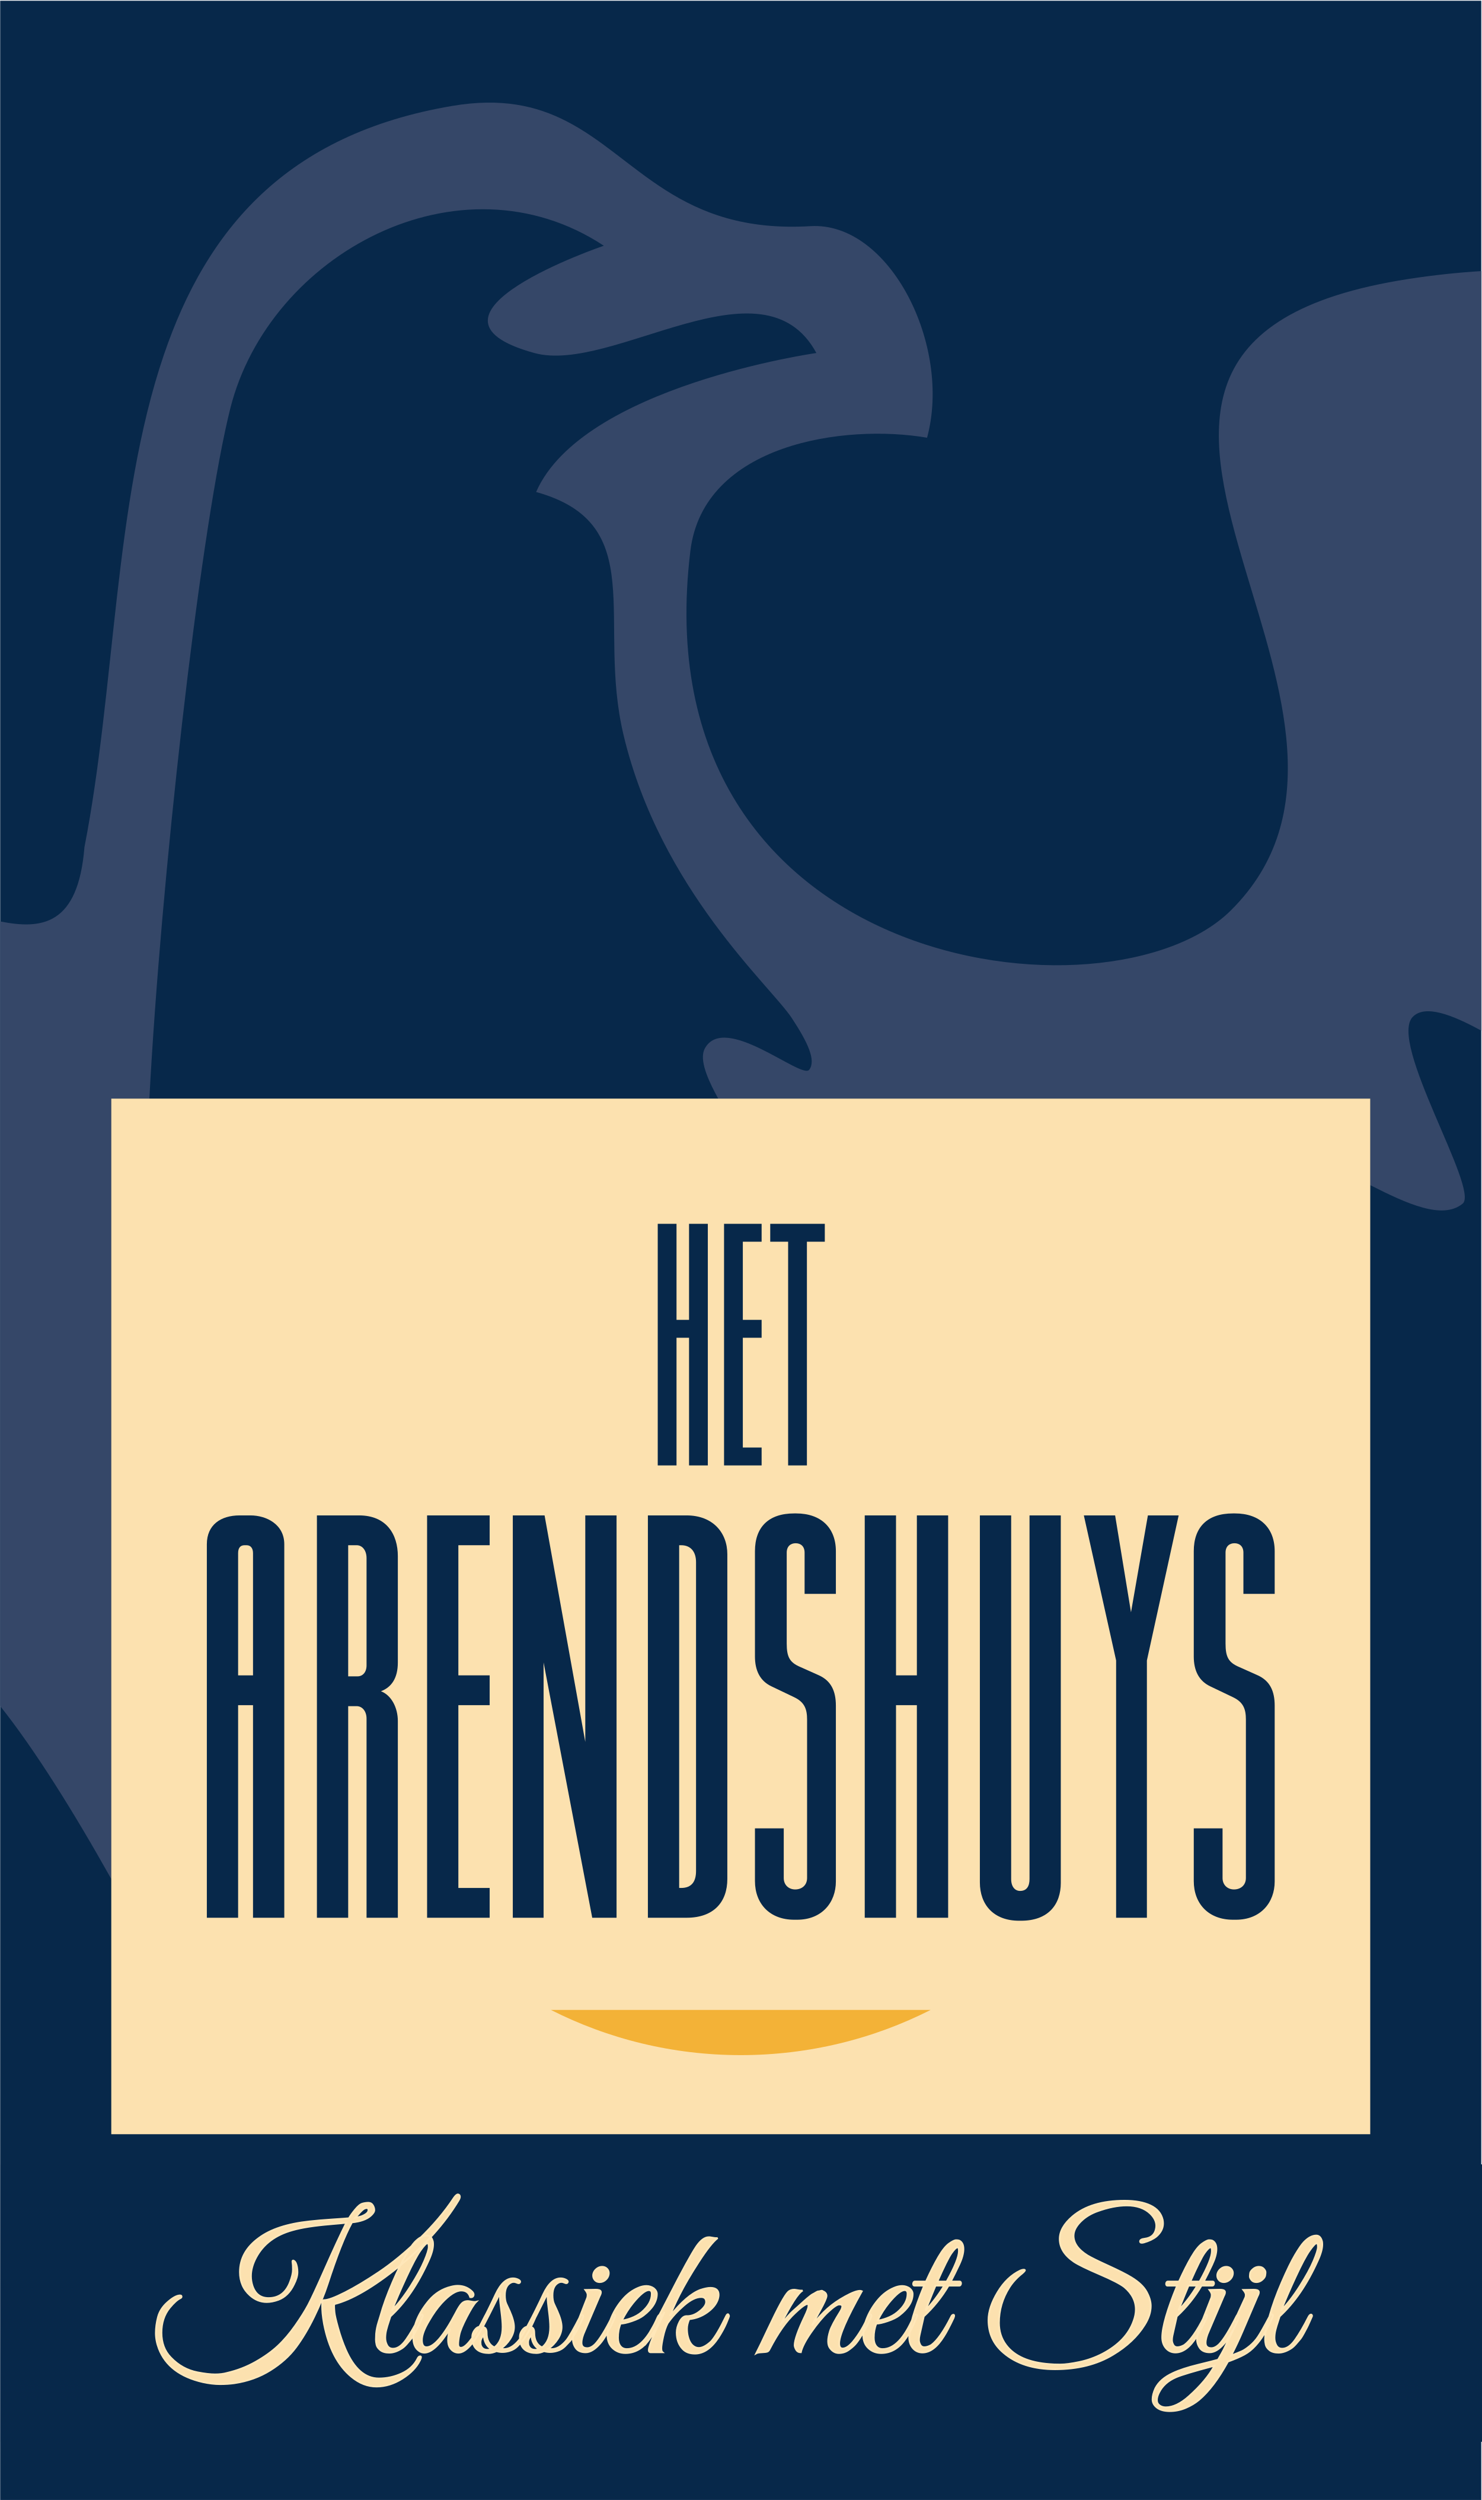 <?xml version="1.0" encoding="UTF-8"?>
<svg width="1673px" height="2821px" viewBox="0 0 1673 2821" version="1.1" xmlns="http://www.w3.org/2000/svg" xmlns:xlink="http://www.w3.org/1999/xlink">
    <title>Group Copy</title>
    <defs>
        <polygon id="path-1" points="0.06 0.53 1672.45 0.53 1672.45 2820.94 0.06 2820.94"></polygon>
    </defs>
    <g id="Page-1" stroke="none" stroke-width="1" fill="none" fill-rule="evenodd">
        <g id="Artboard" transform="translate(-1012, 0)">
            <g id="Group-Copy" transform="translate(1012, 0)">
                <g id="Group-5">
                    <mask id="mask-2" fill="white">
                        <use xlink:href="#path-1"></use>
                    </mask>
                    <g id="Clip-2"></g>
                    <polygon id="Fill-1" fill="#07284A" mask="url(#mask-2)" points="0.06 2820.94 1672.44 2820.94 1672.44 0.53 0.06 0.53"></polygon>
                    <path d="M1590.67,314.644 C1582.7,315.87 1575.04,317.188 1567.61,318.595 C1333.75,362.648 1361.69,494.612 1405.92,642.911 C1445.33,775.042 1497.74,920.215 1389.16,1027.5 C1253.43,1161.6 721.007,1098.13 779.371,621.397 C794.179,500.441 953.849,477.926 1046.54,493.859 C1074.76,390.31 1004.47,249.795 914.94,255.161 C766.491,264.047 719.316,177.593 639.161,136.607 C605.431,119.372 565.916,110.124 510.49,119.511 C322.138,151.41 232.79,260.081 185.023,400.227 C184.953,400.436 184.896,400.652 184.804,400.861 C128.454,566.82 130.252,776.784 95.331,955.818 C88.167,1044.32 47.106,1048.95 0.004,1039.59 L0.004,1924.65 C39.683,1974.46 84.09,2045.88 125.621,2120.01 L125.621,1239.54 L168.614,1239.54 C181.629,993.239 224.28,614.373 257.202,472.38 C258.168,468.198 259.142,464.149 260.095,460.379 C303.933,287.116 518.687,169.899 681.659,277.254 C681.659,277.254 449.695,356.077 603.174,398.282 C691.243,422.493 861.136,286.767 921.593,398.282 C921.593,398.282 657.605,435.631 605.205,555.105 C734.186,590.941 672.972,700.301 704.024,829.792 C745.772,1003.88 869.89,1112.26 893.929,1148.78 C912.288,1176.73 921.298,1196.43 913.552,1206.94 C909.257,1212.76 884.845,1196.05 858.864,1183.43 C833.593,1171.16 806.859,1162.76 795.758,1182.77 C789.867,1193.42 796.06,1211.81 807.755,1233.93 C808.729,1235.77 809.745,1237.64 810.792,1239.54 L1546.83,1239.54 L1546.83,1337.16 C1588.06,1358.03 1628.4,1376.69 1651.14,1358.05 C1670.55,1342.13 1566.27,1175.52 1595.03,1147.1 C1608.96,1133.34 1638.69,1144.52 1672.45,1163 L1672.45,305.848 C1645.88,307.471 1618.63,310.37 1590.67,314.644" id="Fill-4" fill="#354768" mask="url(#mask-2)"></path>
                </g>
                <g id="hetArendshuys-smallLogo" transform="translate(125.621, 1239.54)">
                    <polygon id="Fill-3" fill="#FCE1AF" points="-1.13686838e-13 1168.43 1421.209 1168.43 1421.209 1.13686838e-13 -1.13686838e-13 1.13686838e-13"></polygon>
                    <polygon id="Fill-6" fill="#07284A" points="652.231 141.26 673.428 141.26 673.428 413.85 652.231 413.85 652.231 269.82 638.085 269.82 638.085 413.85 616.888 413.85 616.888 141.26 638.085 141.26 638.085 249.62 652.231 249.62"></polygon>
                    <polyline id="Fill-7" fill="#07284A" points="712.942 161.45 712.942 249.62 734.15 249.62 734.15 269.82 712.942 269.82 712.942 393.66 734.15 393.66 734.15 413.85 691.745 413.85 691.745 141.26 734.15 141.26 734.15 161.45 712.942 161.45"></polyline>
                    <polyline id="Fill-8" fill="#07284A" points="764.079 161.45 743.882 161.45 743.882 141.26 805.482 141.26 805.482 161.45 785.284 161.45 785.284 413.85 764.079 413.85 764.079 161.45"></polyline>
                    <path d="M160.007,650.71 L160.007,512.85 C160.007,507.81 157.763,503.89 152.714,503.89 L150.47,503.89 C145.43,503.89 143.186,507.25 143.186,512.85 L143.186,650.71 L160.007,650.71 Z M107.88,502.76 C107.88,480.9 123.58,470.25 144.87,470.25 L157.202,470.25 C175.127,470.25 195.303,480.35 195.303,502.76 L195.303,924.2 L160.007,924.2 L160.007,684.35 L143.186,684.35 L143.186,924.2 L107.88,924.2 L107.88,502.76 L107.88,502.76 Z" id="Fill-9" fill="#07284A"></path>
                    <path d="M276.976,503.89 L267.439,503.89 L267.439,651.83 L278.08,651.83 C283.68,651.83 288.169,647.34 288.169,639.52 L288.169,518.46 C288.169,510.05 283.68,503.89 276.976,503.89 Z M288.169,699.48 C288.169,691.63 283.68,685.47 276.976,685.47 L267.439,685.47 L267.439,924.2 L232.143,924.2 L232.143,470.25 L279.762,470.25 C310.59,470.25 323.493,491.55 323.493,516.22 L323.493,636.15 C323.493,654.08 316.2,664.17 304.428,668.65 C316.2,673.13 323.493,687.15 323.493,702.28 L323.493,924.2 L288.169,924.2 L288.169,699.48 L288.169,699.48 Z" id="Fill-10" fill="#07284A"></path>
                    <polyline id="Fill-11" fill="#07284A" points="391.814 503.89 391.814 650.71 427.138 650.71 427.138 684.35 391.814 684.35 391.814 890.59 427.138 890.59 427.138 924.2 356.517 924.2 356.517 470.25 427.138 470.25 427.138 503.89 391.814 503.89"></polyline>
                    <polyline id="Fill-12" fill="#07284A" points="488.016 636.15 488.016 924.2 453.272 924.2 453.272 470.25 489.138 470.25 535.094 725.82 535.094 470.25 570.39 470.25 570.39 924.2 542.938 924.2 488.016 636.15"></polyline>
                    <path d="M643.321,503.89 L641.077,503.89 L641.077,890.59 L643.321,890.59 C655.653,890.59 660.122,882.74 660.122,871.53 L660.122,522.95 C660.122,511.73 654.532,503.89 643.321,503.89 Z M605.771,470.25 L649.492,470.25 C679.188,470.25 695.448,489.87 695.448,513.97 L695.448,880.5 C695.448,906.27 680.3,924.2 649.492,924.2 L605.771,924.2 L605.771,470.25 L605.771,470.25 Z" id="Fill-13" fill="#07284A"></path>
                    <path d="M774.271,926.44 L770.903,926.44 C743.435,926.44 726.632,908.52 726.632,882.74 L726.632,823.34 L759.132,823.34 L759.132,879.37 C759.132,887.23 764.733,892.26 772.026,892.26 C779.88,892.26 785.482,887.23 785.482,879.37 L785.482,700.6 C785.482,688.83 782.677,680.99 770.903,675.37 L745.116,663.05 C732.241,656.88 726.632,645.12 726.632,629.42 L726.632,510.61 C726.632,483.71 741.751,468.01 770.903,468.01 L773.148,468.01 C801.181,468.01 817.982,484.27 817.982,510.61 L817.982,558.8 L782.677,558.8 L782.677,512.29 C782.677,505.01 778.198,501.65 772.587,501.65 C766.978,501.65 762.489,505.01 762.489,512.29 L762.489,614.86 C762.489,629.98 765.855,636.15 777.636,641.19 L798.937,650.71 C812.372,656.88 817.982,668.09 817.982,684.91 L817.982,883.3 C817.982,906.84 802.302,926.44 774.271,926.44" id="Fill-14" fill="#07284A"></path>
                    <polyline id="Fill-15" fill="#07284A" points="909.419 650.71 909.419 470.25 944.719 470.25 944.719 924.2 909.419 924.2 909.419 684.35 885.869 684.35 885.869 924.2 850.567 924.2 850.567 470.25 885.869 470.25 885.869 650.71 909.419 650.71"></polyline>
                    <path d="M1027.059,927.57 L1024.829,927.57 C995.679,927.57 980.539,909.08 980.539,884.42 L980.539,470.25 L1015.859,470.25 L1015.859,880.5 C1015.859,889.47 1020.349,893.94 1025.939,893.94 C1033.219,893.94 1036.589,888.91 1036.589,880.5 L1036.589,470.25 L1071.889,470.25 L1071.889,884.99 C1071.889,908.52 1058.439,927.57 1027.059,927.57" id="Fill-16" fill="#07284A"></path>
                    <polyline id="Fill-17" fill="#07284A" points="1204.949 470.25 1169.089 633.91 1169.089 924.2 1134.339 924.2 1134.339 633.91 1097.919 470.25 1133.219 470.25 1151.149 579.54 1170.209 470.25 1204.949 470.25"></polyline>
                    <path d="M1269.639,926.44 L1266.269,926.44 C1238.799,926.44 1221.999,908.52 1221.999,882.74 L1221.999,823.34 L1254.499,823.34 L1254.499,879.37 C1254.499,887.23 1260.099,892.26 1267.389,892.26 C1275.239,892.26 1280.849,887.23 1280.849,879.37 L1280.849,700.6 C1280.849,688.83 1278.039,680.99 1266.269,675.37 L1240.479,663.05 C1227.609,656.88 1221.999,645.12 1221.999,629.42 L1221.999,510.61 C1221.999,483.71 1237.119,468.01 1266.269,468.01 L1268.519,468.01 C1296.549,468.01 1313.349,484.27 1313.349,510.61 L1313.349,558.8 L1278.039,558.8 L1278.039,512.29 C1278.039,505.01 1273.559,501.65 1267.959,501.65 C1262.339,501.65 1257.869,505.01 1257.869,512.29 L1257.869,614.86 C1257.869,629.98 1261.219,636.15 1272.999,641.19 L1294.299,650.71 C1307.739,656.88 1313.349,668.09 1313.349,684.91 L1313.349,883.3 C1313.349,906.84 1297.669,926.44 1269.639,926.44" id="Fill-18" fill="#07284A"></path>
                    <path d="M710.612,1079.2 C787.735,1079.2 860.571,1060.81 924.969,1028.19 L496.254,1028.19 C560.667,1060.81 633.475,1079.2 710.612,1079.2" id="Fill-19" fill="#F3B237"></path>
                </g>
                <g id="stijlvol-wonen" transform="translate(281.252, 2495.44)" fill="#FCE1AF">
                    <polyline id="Fill-20" points="169.348 53.74 170.012 53.36 167.498 53.73 168.301 53.92 169.348 53.74"></polyline>
                    <polyline id="Fill-21" points="172.79 64.86 172.957 64.85 172.957 64.78 172.79 64.86"></polyline>
                    <polyline id="Fill-22" points="222.934 54.53 227.141 56.31 228.254 56.08 232.471 53.2 233.565 45.68 232.911 43.68 231.133 41.46 228.469 39.69 226.038 38.8 221.157 40.79 220.269 41.9 219.381 46.33 220.502 52.55 222.934 54.53"></polyline>
                    <path d="M243.785,170.02 L237.352,186.41 L236.257,188.42 L234.032,193.97 L233.144,195.51 L232.705,198.18 L231.601,201.27 L232.48,202.82 L231.601,203.27 L230.274,205.25 L224.495,217.02 L224.729,219.68 L223.167,219.89 L221.176,222.33 L216.968,224.78 L214.977,226.32 L214.08,224.1 L213.201,219.68 L213.415,217.24 L214.977,214.14 L214.977,210.14 L216.735,205.7 L217.417,202.6 L220.737,196.18 L224.729,187.3 L230.713,179.99 L232.48,177.11 L234.92,175.57 L242.448,168.46 L244.448,166.92 L243.785,170.02 Z M152.575,67.44 L154.165,67.53 L150.901,68 L152.575,67.44 Z M159.222,66.78 L159.447,66.78 L159.045,66.84 L159.222,66.78 Z M164.496,65.85 L165.356,65.94 L164.028,66.12 L164.496,65.85 Z M306.075,150.51 L304.082,148.97 L296.986,146.97 L276.37,149.18 L274.592,149.85 L265.29,152.07 L266.618,146.53 L268.16,145.41 L268.842,138.77 L271.713,132.56 L273.49,125.25 L276.809,115.49 L277.473,110.85 L278.585,108.84 L279.034,106.41 L280.127,104.63 L281.016,97.1 L284.569,86 L283.242,81.13 L279.034,77.14 L275.92,76.04 L275.032,76.26 L273.705,77.14 L272.386,78.7 L269.497,80.47 L264.176,85.57 L261.082,87.56 L258.641,88.45 L253.537,92.66 L251.76,95.1 L247.543,98.2 L245.561,100.42 L242.681,101.96 L240.905,104.41 L239.474,105.66 L238.894,105.52 L222.27,118.15 L216.95,120.59 L215.388,121.93 L213.182,123.02 L211.62,124.8 L208.526,124.8 L206.758,125.25 L206.524,124.59 L207.647,123.02 L207.852,118.15 L209.189,116.15 L208.526,113.05 L209.853,111.73 L210.741,109.51 L212.293,107.96 L215.837,96.87 L216.725,91.99 L215.837,88.45 L213.63,85.79 L210.078,82.68 L206.963,81.8 L205.87,82.02 L202.317,83.8 L198.549,86.23 L196.332,88.45 L194.108,89.78 L192.78,91.77 L189.46,91.99 L186.141,94.88 L181.251,97.76 L178.821,101.09 L176.156,103.09 L174.613,103.09 L174.426,103.33 L174.239,103.29 L171.574,106.18 L162.925,113.05 L161.831,115.05 L159.381,115.05 L157.623,115.94 L155.847,118.15 L153.182,119.26 L151.406,120.59 L149.19,121.48 L141.429,126.13 L138.989,126.13 L135.23,127.91 L129.247,127.91 L126.581,127.02 L126.132,124.59 L126.132,122.81 L126.806,121.25 L126.581,118.6 L128.133,117.27 L128.797,114.61 L130.574,111.94 L130.574,108.62 L134.118,105.52 L134.567,103.29 L135.894,101.96 L137.212,99.75 L138.334,99.08 L138.989,97.1 L140.55,94.88 L142.991,89.11 L145.862,86.45 L147.637,82.68 L150.302,81.36 L153.846,74.71 L156.053,73.6 L156.735,70.94 L158.278,70.05 L159.166,67.61 L161.597,67.61 L162.954,66.78 L164.542,66.78 L168.395,66.27 L168.469,66.29 L168.536,66.26 L170.76,65.97 L172.79,64.86 L171.807,65.02 L173.125,64.52 L176.904,64.28 L172.957,64.85 L172.957,65 L175.173,64.56 L180.718,64.78 L190.031,62.57 L192.471,62.79 L195.323,62.53 L198.875,62.97 L208.862,63.4 L210.844,62.97 L211.956,61.85 L212.396,60.31 L211.733,56.31 L209.956,53.44 L207.525,50.32 L203.083,49 L201.307,49.23 L198.436,48.78 L195.118,49.67 L193.117,49.88 L188.9,51.66 L191.143,49.93 L181.158,51.93 L179.848,51.93 L180.223,51.87 L179.764,51.93 L178.493,51.93 L176.735,51.26 L174.781,52.51 L170.686,52.99 L170.012,53.36 L174.454,52.71 L174.286,52.81 L169.348,53.74 L168.704,54.09 L167.367,54.09 L167.254,53.77 L167.498,53.73 L167.226,53.67 L167.142,53.44 L167.367,52.1 L168.909,50.32 L172.247,47.88 L172.686,47.22 L173.575,43.24 L172.023,38.12 L169.592,35.25 L167.367,34.36 L165.59,36.14 L163.373,39.01 L159.381,45.88 L156.053,48.77 L152.518,53.2 L147.198,56.08 L139.438,57.64 L136.343,59.19 L129.686,61.19 L124.59,60.74 L123.916,61.19 L121.925,63.83 L120.373,62.52 L117.932,64.28 L114.614,69.61 L114.389,70.94 L114.838,72.93 L115.941,74.03 L117.278,74.71 L119.924,74.48 L122.15,74.93 L125.245,73.16 L130.79,72.28 L133.454,71.39 L137.006,71.39 L138.334,70.94 L140.766,70.71 L140.327,72.28 L138.549,73.37 L135.894,78.7 L133.454,81.13 L131.023,84.69 L129.247,86.68 L128.358,90.23 L129.911,91.77 L129.022,93.32 L126.357,92.66 L125.478,95.1 L122.935,100 L121.028,100.65 L94.651,113.72 L95.09,111.73 L97.316,109.96 L100.411,105.07 L101.748,103.53 L101.075,100.86 L102.412,99.53 L103.299,95.77 L103.524,93.55 L101.524,86.45 L99.298,83.56 L97.316,81.58 L90.659,78.47 L90.219,78.47 L86.675,80.69 L86.236,79.8 L86.89,77.14 L86.442,76.04 L85.553,75.6 L82.458,75.6 L75.362,73.37 L74.698,73.6 L73.585,74.71 L70.266,72.28 L64.282,71.6 L59.635,69.61 L57.41,70.5 L54.979,69.39 L52.314,70.05 L48.555,68.28 L46.779,68.72 L43.665,67.84 L41.234,68.5 L39.672,68.05 L38.354,68.95 L36.129,66.95 L34.811,66.95 L33.034,68.5 L32.371,68.5 L31.473,66.72 L26.386,64.72 L23.936,64.52 L21.505,62.96 L18.177,61.85 L17.728,60.96 L17.513,58.97 L21.505,53.44 L22.161,51.21 L24.825,49.88 L25.938,47.66 L30.594,44.34 L33.034,42.12 L35.016,41.68 L36.578,39.24 L39.018,39.46 L41.234,36.36 L43.665,35.92 L46.331,34.15 L48.106,33.91 L49.424,32.59 L53.651,31.48 L55.858,29.93 L56.082,27.72 L57.185,26.15 L58.747,26.6 L61.178,28.15 L65.825,25.71 L68.714,24.61 L70.715,23.28 L72.257,23.51 L80.692,20.4 L84.235,20.4 L91.538,18.4 L105.516,16.85 L111.499,17.74 L113.715,17.74 L118.138,19.28 L125.459,20.4 L128.124,20.4 L129.676,23.28 L131.883,24.83 L134.323,28.15 L135.661,29.27 L136.54,32.14 L134.108,33.03 L132.331,34.6 L131.229,36.36 L130.79,37.92 L131.229,39.24 L133.883,42.12 L136.325,43.24 L137.427,43.01 L141.206,41.01 L142.524,39.24 L144.084,36.58 L144.084,27.49 L142.757,20.4 L141.645,18.63 L141.645,16.19 L141.206,15.52 L139.204,14.63 L138.755,13.09 L136.54,10.87 L134.323,7.11 L132.771,6.87 L130.555,8 L129.452,5.99 L128.124,4.66 L127.236,4.22 L123.683,3.99 L122.355,2 L121.476,1.78 L120.364,2.67 L118.587,3.11 L117.25,1.56 L116.362,1.33 L111.949,2 L107.947,-2.55795385e-13 L106.62,-2.55795385e-13 L105.731,1.12 L105.516,2.44 L103.076,1.33 L98.859,0.68 L93.987,1.78 L90.219,1.78 L87.554,2.44 L86.002,1.56 L84.459,1.78 L82.683,2.88 L80.907,4.66 L78.027,4.22 L71.155,7.11 L63.842,8.2 L62.505,8.86 L60.963,10.64 L58.082,10.64 L55.858,12.64 L52.081,13.3 L50.538,15.75 L48.322,16.19 L45.891,17.08 L36.354,21.74 L29.92,26.6 L28.827,28.38 L27.05,29.27 L22.842,32.14 L17.289,37.92 L16.41,39.46 L13.745,41.46 L12.642,44.34 L10.416,46.33 L7.976,50.77 L7.097,52.99 L6.209,59.86 L6.658,63.39 L9.538,67.39 L15.288,71.39 L18.401,71.6 L19.729,72.71 L21.955,73.37 L23.712,74.48 L30.809,75.81 L33.473,77.14 L36.578,76.49 L37.456,77.81 L39.672,78.47 L44.338,78.47 L45.666,79.36 L48.106,80.02 L48.985,81.13 L51.426,81.36 L54.09,82.25 L55.633,82.25 L65.385,85.13 L66.713,84.9 L68.938,86.9 L72.257,88.68 L74.698,89.55 L77.363,90 L78.681,91.56 L81.794,94.21 L82.683,97.1 L84.01,99.08 L82.458,100.86 L80.907,105.52 L78.915,107.51 L73.585,115.05 L70.93,117.72 L65.825,121.69 L64.731,123.02 L62.066,123.47 L59.186,125.69 L56.746,125.69 L53.202,127.46 L48.761,128.56 L46.331,130.13 L41,132.34 L38.129,134.55 L35.016,135.22 L31.921,137.21 L29.481,137.65 L24.161,140.32 L21.066,140.97 L18.625,142.75 L14.4,143.64 L12.193,145.64 L4.881,148.73 L1.777,150.96 L0.225,153.17 L-9.66338121e-13,154.51 L1.113,157.16 L5.096,159.61 L7.976,159.38 L10.641,160.05 L22.842,157.38 L26.162,156.94 L31.034,155.4 L35.25,154.51 L41.234,151.4 L48.555,148.97 L53.651,145.41 L55.858,144.97 L59.84,141.86 L64.936,139.43 L75.586,132.12 L79.803,130.78 L85.553,126.8 L87.779,126.13 L89.106,124.8 L96.204,122.58 L101.299,119.26 L103.955,118.81 L109.284,116.38 L111.266,114.82 L116.362,113.49 L117.484,111.73 L118.045,111.73 L118.166,114.82 L117.053,116.6 L116.83,117.49 L117.717,122.58 L117.717,125.02 L118.606,127.02 L119.055,129.89 L124.356,136.99 L127.469,138.77 L130.574,141.21 L133.893,140.1 L137.895,139.88 L139.653,139.2 L144.319,138.54 L147.637,135.88 L149.863,135.22 L153.622,133.22 L156.287,132.56 L159.166,129.45 L160.943,129.69 L161.831,128.8 L162.925,126.57 L165.366,124.8 L167.59,122.13 L172.023,118.15 L173.35,115.94 L175.959,113.98 L176.156,113.94 L179.475,110.85 L180.812,108.18 L186.581,105.96 L187.469,102.85 L188.573,102.4 L190.124,103.09 L192.125,101.75 L193.902,101.31 L195.66,99.75 L197.221,100.2 L199.437,98.64 L200.54,98.87 L200.98,99.97 L199.204,103.53 L198.549,106.41 L196.997,108.62 L195.445,113.72 L194.556,114.61 L193.902,117.93 L192.331,123.25 L192.125,125.25 L192.565,128.56 L193.668,131.89 L194.108,137.43 L196.332,139.43 L200.326,141.42 L202.541,140.97 L204.982,140.97 L207.413,138.99 L209.853,138.77 L211.62,138.1 L214.724,135.44 L217.614,134.55 L218.932,133.01 L221.821,131.23 L227.356,126.36 L230.246,124.36 L234.238,121.04 L237.567,117.27 L240.11,111.78 L240.241,112.17 L242.008,113.94 L243.569,114.61 L244.897,114.17 L246,113.28 L246.45,111.05 L251.545,107.96 L252.208,105.96 L255.538,103.53 L257.081,101.09 L266.178,95.33 L266.178,97.76 L263.953,107.73 L261.522,114.17 L260.194,116.83 L260.418,119.93 L257.081,129.69 L257.081,132.12 L255.752,133.67 L255.303,135.88 L253.761,139.43 L253.322,143.2 L251.545,147.19 L249.114,155.17 L246.45,156.94 L242.896,160.5 L236.257,165.14 L230.479,170.9 L227.824,174.01 L224.29,180.43 L221.176,182.21 L218.959,185.54 L216.735,188.19 L214.08,193.29 L212.527,198.83 L210.545,201.5 L210.096,203.94 L208.543,207.27 L207.88,210.58 L205.44,218.11 L205.44,227.21 L205.879,232.09 L206.992,233.86 L208.095,236.52 L209.862,238.07 L211.639,240.5 L214.977,242.06 L216.735,241.39 L224.055,235.86 L227.16,232.54 L232.032,224.98 L232.929,222.78 L235.575,220.34 L236.913,216.13 L238.689,214.14 L239.352,211.69 L240.465,210.81 L241.792,206.14 L243.129,205.05 L245.112,199.06 L247.337,195.29 L247.992,192.63 L249.553,191.08 L251.096,186.65 L253.097,184.21 L253.097,179.78 L257.081,174.01 L257.745,170.9 L257.305,168.69 L259.305,166.92 L259.969,164.7 L261.082,163.37 L261.082,160.5 L261.97,159.16 L268.394,156.29 L270.385,156.94 L275.92,155.4 L279.034,155.4 L282.138,154.72 L284.569,155.61 L287.683,156.29 L290.114,157.83 L295.209,158.49 L296.538,158.93 L299.651,164.04 L300.979,164.48 L307.412,163.59 L308.505,162.27 L309.169,158.72 L308.299,154.28 L306.075,150.51 L306.075,150.51 Z" id="Fill-23"></path>
                    <polyline id="Fill-24" points="281.905 46.56 283.242 47.45 285.457 47.88 290.114 47 293.666 40.79 292.779 37.92 288.571 33.47 284.793 32.37 279.034 33.26 277.921 37.92 278.146 39.69 281.905 46.56"></polyline>
                    <path d="M310.077,88.89 L312.741,81.36 L319.165,69.61 L319.389,66.72 L321.605,66.29 L323.166,63.63 L324.055,60.96 L326.486,57.41 L328.262,55.64 L327.588,52.76 L329.366,52.99 L331.815,50.1 L337.799,41.01 L341.119,38.12 L342.661,35.69 L344.438,34.15 L346.214,29.71 L348.879,28.59 L349.767,25.27 L353.086,23.51 L353.75,25.95 L352.862,28.59 L352.862,31.25 L351.31,33.03 L349.319,37.92 L345.765,43.68 L344.877,47.45 L343.334,47.66 L342.446,49.88 L340.455,51.43 L339.342,53.88 L336.462,56.98 L336.023,59.63 L334.91,60.96 L334.022,62.74 L332.469,63.18 L331.132,65.85 L326.709,69.83 L325.382,72.48 L322.502,75.6 L321.83,80.02 L320.277,79.8 L318.958,80.69 L315.621,84.25 L314.742,86.45 L312.086,88.45 L310.749,90.44 L308.973,90.88 L310.077,88.89 Z M424.67,96.65 L426.223,94.21 L427.335,90 L426.447,86.45 L422.679,82.91 L420.463,82.02 L419.35,82.02 L414.04,83.12 L411.814,84.25 L404.942,89.78 L403.623,91.56 L396.087,99.53 L393.637,101.31 L390.758,104.86 L389.879,106.41 L386.55,108.84 L385.653,111.05 L384.559,112.61 L382.558,114.17 L379.463,117.93 L375.91,121.25 L375.461,123.25 L373.469,123.47 L373.021,125.46 L370.814,126.36 L369.926,127.24 L369.477,127.24 L370.374,122.58 L368.373,120.37 L368.373,119.04 L370.59,118.15 L371.039,115.49 L373.254,111.73 L373.021,106.41 L374.797,104.41 L375.022,100.65 L377.023,96.21 L377.686,93.1 L376.359,88.45 L373.021,85.13 L368.373,83.8 L364.831,84.69 L361.501,86.9 L359.276,87.78 L357.949,89.34 L355.518,90.88 L353.292,91.56 L351.525,94.44 L348.42,94.66 L346.654,97.99 L343.764,98.43 L343.1,99.75 L338.893,103.97 L337.781,105.73 L337.678,106.07 L336.911,106.41 L333.133,112.17 L330.478,112.61 L328.262,116.83 L325.149,118.15 L324.943,120.59 L324.26,121.93 L322.053,121.93 L320.501,123.25 L318.51,123.91 L317.836,125.02 L318.071,126.8 L316.949,128.12 L314.742,127.46 L308.084,131.23 L307.42,130.58 L304.981,130.58 L303.213,128.12 L302.549,124.59 L302.549,121.93 L301.876,119.48 L303.213,112.83 L302.989,109.72 L303.877,107.96 L304.326,106.18 L306.533,107.51 L309.637,108.18 L311.853,107.51 L312.741,106.41 L314.069,102.85 L319.389,97.54 L320.941,94.88 L321.605,92.66 L323.166,91.99 L324.055,89.78 L326.486,88.89 L326.925,86.9 L329.805,82.02 L332.469,80.02 L333.573,75.37 L335.798,74.26 L338.678,68.05 L341.119,65.17 L342.006,62.29 L343.334,60.96 L345.102,57.85 L347.991,53.88 L348.879,51.43 L351.31,47.88 L351.543,45.44 L352.862,45.44 L355.957,39.24 L357.733,36.8 L357.967,32.59 L359.958,31.04 L360.183,27.28 L361.941,25.95 L363.717,20.4 L365.718,17.08 L364.4,12.64 L359.958,8.2 L354.863,6.87 L350.656,7.76 L346.878,10.2 L345.541,12.41 L345.102,14.63 L343.784,15.07 L340.23,17.3 L339.342,18.19 L338.229,20.17 L337.565,22.39 L332.909,26.84 L327.588,34.15 L325.382,37.68 L324.709,40.79 L323.821,43.01 L321.605,43.24 L319.165,47.45 L317.182,49.22 L315.621,52.32 L313.844,53.44 L310.964,59.19 L308.534,62.74 L306.981,65.85 L307.42,68.05 L305.42,69.39 L301.437,76.26 L295.228,93.1 L292.358,97.76 L292.564,101.75 L289.909,109.96 L290.581,113.28 L290.357,115.94 L291.675,118.81 L289.909,119.04 L289.693,124.59 L292.124,128.8 L292.564,132.56 L295.453,136.99 L296.771,138.33 L299.436,140.1 L301.876,139.2 L304.326,140.54 L306.308,140.54 L306.757,141.21 L308.309,140.54 L310.516,140.54 L311.853,139.43 L314.742,139.43 L316.06,138.33 L318.276,137.65 L319.165,136.11 L322.053,134.99 L323.372,133.44 L325.149,132.34 L326.709,130.78 L328.262,131.01 L330.693,126.8 L333.358,125.25 L334.91,121.93 L337.565,121.25 L339.782,118.15 L341.782,117.04 L343.1,115.05 L345.326,113.94 L345.541,109.72 L347.541,106.85 L347.252,105.84 L347.308,105.73 L351.31,103.97 L352.404,100.65 L356.181,100.2 L359.276,98.2 L359.958,100.2 L357.509,106.63 L354.629,119.04 L352.404,124.8 L351.749,128.35 L353.086,134.12 L353.975,135.88 L361.287,144.09 L364.166,144.97 L365.709,144.75 L368.598,141.86 L371.253,139.88 L374.358,134.78 L377.453,132.34 L379.014,129.45 L381.006,127.69 L382.342,125.02 L384.774,123.91 L385.653,121.48 L387.878,120.81 L389.43,118.6 L389.879,116.83 L390.758,115.49 L392.758,115.05 L394.526,113.05 L396.742,111.5 L398.518,108.84 L402.287,106.85 L404.502,103.74 L406.279,102.85 L408.934,102.2 L410.487,99.97 L412.926,99.53 L414.704,98.2 L416.91,98.64 L418.92,98.2 L421.127,96.65 L423.577,97.31 L424.67,96.65 L424.67,96.65 Z" id="Fill-25"></path>
                    <path d="M479.331,92.44 L476.891,94.44 L474.459,97.54 L474.01,99.75 L474.459,101.31 L475.563,103.09 L478.003,105.52 L478.666,107.96 L477.779,112.83 L474.235,120.15 L471.794,122.13 L470.457,125.02 L466.25,128.35 L465.371,130.58 L463.594,130.58 L461.379,133.44 L458.937,134.33 L457.161,136.11 L452.729,137.21 L448.952,136.56 L446.521,136.56 L446.082,133.89 L444.539,129.89 L445.643,124.36 L444.305,122.81 L444.09,122.13 L444.539,121.25 L446.746,119.93 L447.419,117.04 L449.635,110.61 L455.385,104.63 L456.713,101.53 L459.387,100.65 L461.602,98.2 L463.594,97.76 L465.146,95.1 L466.475,95.1 L467.811,95.98 L474.459,93.99 L476.236,92.21 L478.666,91.12 L479.331,91.77 L479.331,92.44 Z M490.635,97.76 L489.092,95.33 L487.97,92.88 L484.875,91.32 L486.428,89.11 L486.652,87.78 L486.204,85.57 L485.1,84.01 L481.987,82.02 L470.906,78.47 L468.026,79.8 L457.161,82.68 L451.411,84.9 L440.323,91.77 L438.106,92.44 L434.553,95.77 L429.907,99.31 L427.906,102.2 L425.465,102.85 L421.482,108.62 L421.921,111.05 L421.921,113.94 L422.585,114.82 L423.483,115.05 L424.811,114.82 L426.354,113.28 L427.691,110.85 L428.793,111.5 L429.682,111.05 L430.346,108.84 L432.123,108.41 L433.674,106.63 L434.553,107.96 L431.898,116.15 L431.898,120.37 L431,122.13 L430.795,127.91 L431.898,131.01 L434.338,135.44 L435.666,136.99 L439.873,140.54 L442.763,143.43 L445.428,144.09 L447.194,145.41 L449.635,144.75 L454.936,144.75 L456.713,143.43 L459.387,143.2 L467.587,138.99 L468.924,138.99 L473.131,134.99 L474.665,135.44 L483.108,127.91 L483.763,125.69 L485.54,123.47 L486.652,121.04 L489.307,117.93 L489.747,116.83 L490.186,113.72 L490.186,111.29 L491.299,109.51 L491.748,106.85 L491.524,101.31 L490.635,97.76 L490.635,97.76 Z" id="Fill-26"></path>
                    <path d="M561.585,28.59 L561.585,31.25 L560.024,33.03 L558.032,37.92 L554.487,43.68 L553.598,47.45 L552.045,47.66 L551.149,49.88 L549.167,51.43 L548.054,53.88 L545.165,56.98 L544.726,59.63 L543.632,60.96 L542.734,62.74 L541.182,63.18 L539.854,65.85 L535.422,69.83 L534.094,72.48 L531.214,75.6 L530.541,80.02 L528.989,79.8 L527.661,80.69 L524.342,84.25 L523.453,86.45 L520.789,88.45 L519.451,90.44 L517.675,90.88 L518.797,88.89 L521.452,81.36 L527.885,69.61 L528.11,66.72 L530.327,66.29 L531.869,63.63 L532.757,60.96 L535.198,57.41 L536.964,55.64 L536.31,52.76 L538.086,52.99 L540.518,50.1 L546.501,41.01 L549.822,38.12 L551.391,35.69 L553.149,34.15 L554.926,29.71 L557.583,28.59 L558.472,25.27 L561.8,23.51 L562.464,25.95 L561.585,28.59 Z M573.104,12.64 L568.663,8.2 L563.567,6.87 L559.36,7.76 L555.598,10.2 L554.262,12.41 L553.823,14.63 L552.485,15.07 L548.933,17.3 L548.054,18.19 L546.941,20.17 L546.279,22.39 L541.63,26.84 L536.31,34.15 L534.094,37.68 L533.42,40.79 L532.541,43.01 L530.327,43.24 L527.885,47.45 L525.885,49.22 L524.342,52.32 L522.565,53.44 L519.694,59.19 L517.235,62.74 L515.693,65.85 L516.142,68.05 L514.141,69.39 L510.157,76.26 L503.931,93.1 L501.061,97.76 L501.284,101.75 L498.629,109.96 L499.284,113.28 L499.069,115.94 L500.396,118.81 L498.629,119.04 L498.396,124.59 L500.836,128.8 L501.284,132.56 L504.174,136.99 L505.501,138.33 L508.156,140.1 L510.597,139.2 L513.028,140.54 L515.029,140.54 L515.469,141.21 L517.02,140.54 L519.246,140.54 L520.564,139.43 L523.453,139.43 L524.781,138.33 L526.997,137.65 L527.885,136.11 L530.766,134.99 L532.102,133.44 L533.87,132.34 L535.422,130.78 L536.964,131.01 L539.405,126.8 L542.07,125.25 L543.632,121.93 L546.279,121.25 L548.503,118.15 L550.495,117.04 L551.821,115.05 L554.038,113.94 L554.262,109.72 L556.257,106.85 L555.375,103.74 L555.598,100.2 L553.823,99.08 L550.495,101.31 L550.056,103.74 L549.167,104.86 L545.615,106.41 L541.855,112.17 L539.18,112.61 L536.964,116.83 L533.87,118.15 L533.645,120.59 L532.981,121.93 L530.766,121.93 L529.213,123.25 L527.212,123.91 L526.548,125.02 L526.772,126.8 L525.679,128.12 L523.453,127.46 L516.806,131.23 L516.142,130.58 L513.691,130.58 L511.934,128.12 L511.252,124.59 L511.252,121.93 L510.597,119.48 L511.934,112.83 L511.691,109.72 L512.589,107.96 L513.028,106.18 L515.244,107.51 L518.357,108.18 L520.564,107.51 L521.452,106.41 L522.789,102.85 L528.11,97.54 L529.663,94.88 L530.327,92.66 L531.869,91.99 L532.757,89.78 L535.198,88.89 L535.646,86.9 L538.526,82.02 L541.182,80.02 L542.294,75.37 L544.511,74.26 L547.39,68.05 L549.822,65.17 L550.709,62.29 L552.045,60.96 L553.823,57.85 L556.696,53.88 L557.583,51.43 L560.024,47.88 L560.249,45.44 L561.585,45.44 L564.69,39.24 L566.456,36.8 L566.671,32.59 L568.663,31.04 L568.897,27.28 L570.673,25.95 L572.44,20.4 L574.433,17.08 L573.104,12.64 L573.104,12.64 Z" id="Fill-27"></path>
                    <polyline id="Fill-28" points="758.838 84.6 762.618 75.29 764.388 73.96 765.718 70.19 769.918 64.87 772.588 56.24 775.028 53.58 775.478 51.58 775.478 46.7 777.918 44.93 778.568 38.06 781.898 31.18 781.688 25.42 783.008 22.97 782.348 18.55 783.218 11.67 780.578 4.37 778.568 3.04 775.478 2.59 769.918 3.93 766.168 7.02 764.608 11.01 763.938 20.11 765.948 26.75 765.058 27.86 765.268 31.18 764.388 33.18 766.378 34.94 766.608 36.51 765.058 37.17 764.388 39.38 764.388 43.59 761.958 47.37 761.738 50.26 759.278 54.67 758.188 60 755.978 64.66 755.748 67.09 752.858 71.53 752.418 73.75 748.208 81.95 747.538 84.16 746.218 85.5 746.218 87.7 743.558 88.14 741.778 93.92 739.558 95.02 736.458 101.45 734.678 102.78 733.818 105.66 731.798 106.99 730.038 109.65 723.598 115.63 720.948 117.63 718.497 118.3 716.067 118.3 713.636 115.86 713.186 114.98 713.401 111.87 712.747 106.99 712.962 104.11 712.747 101.89 713.636 98.79 713.636 97.02 714.964 93.92 714.524 90.15 716.517 89.48 716.292 86.82 717.179 85.28 717.395 83.27 720.068 76.84 720.508 72.86 722.278 70.86 722.498 68.86 724.048 63.77 724.048 61.34 727.148 60.45 727.588 59.56 727.588 57.34 730.478 50.91 731.798 47.14 734.018 43.59 734.678 40.94 736.458 37.83 736.908 36.06 736.458 33.4 734.678 29.85 727.378 28.09 720.508 32.51 717.618 38.94 715.618 39.83 715.403 42.26 714.524 44.48 714.524 46.7 711.636 48.48 710.083 50.69 708.101 52.24 707.204 55.35 705.642 58.67 705.876 60.45 702.099 63.32 700.995 65.77 694.561 73.96 693.907 75.29 693.907 77.95 691.468 78.62 689.905 79.52 686.802 84.39 683.481 87.7 682.388 90.15 680.368 91.26 679.05 93.24 677.058 94.58 675.722 97.47 671.075 102.12 668.849 105.66 665.97 107.43 663.313 110.1 661.538 110.76 660.435 113.86 654.216 118.51 652.011 119.19 652.226 114.98 653.337 113.2 654.45 112.76 654.899 107.67 657.769 101.68 660.435 95.25 661.538 93.69 663.099 88.83 664.192 87.26 665.091 84.6 666.194 83.5 669.298 77.06 670.177 73.75 678.386 59.56 680.817 53.58 682.595 52.03 682.817 50.46 683.921 48.69 686.372 46.04 687.034 43.39 687.69 38.72 686.595 34.07 685.034 31.42 680.163 26.98 672.179 26.09 661.763 27.86 658.657 29.41 653.122 31.18 649.794 33.18 647.577 34.07 645.802 35.62 643.37 36.06 639.153 39.61 632.28 42.7 625.185 47.8 618.087 51.13 614.993 53.8 608.56 57.78 599.247 67.32 597.929 71.3 598.144 72.42 598.583 73.08 603.024 75.08 605.251 76.62 614.769 70.86 618.311 63.32 623.407 59.34 628.073 54.47 631.618 52.9 632.28 51.8 633.169 48.69 637.601 48.92 639.153 46.48 643.136 45.14 650.009 41.16 659.321 38.94 663.099 36.06 665.755 36.51 667.962 35.83 670.401 38.28 667.745 45.14 665.306 48.48 662.864 53.58 661.323 54.91 660.884 57.78 658.657 61.54 657.106 65.32 654.001 69.1 654.001 71.53 652.011 73.31 652.897 75.08 649.794 78.62 646.69 85.71 644.259 90.15 640.481 98.35 638.704 100.11 636.946 103.67 635.376 108.76 633.833 111.43 633.833 115.42 631.401 119.19 629.186 130.04 633.394 139.36 638.929 143.79 640.706 144.01 645.362 142.68 651.122 138.24 653.561 136.03 654.001 133.82 656.227 133.59 656.882 132.93 657.546 130.49 658.657 131.37 661.089 130.72 665.755 126.28 667.073 125.62 668.401 124.06 668.194 122.51 670.177 122.51 673.944 117.86 674.628 114.31 676.835 114.31 679.05 112.97 680.817 110.99 681.052 108.54 682.595 109.21 683.921 107.43 684.37 104.33 687.251 104.55 688.13 102.34 691.019 97.47 696.563 90.37 697.667 87.26 698.114 86.82 699.657 87.49 699.003 89.92 697.45 93.69 697.45 97.68 696.339 100.11 695.45 104.11 695.685 108.11 695.235 111.65 696.788 115.86 698.114 121.62 700.546 123.84 702.099 126.51 703.21 127.84 705.202 129.16 712.515 131.16 715.618 130.94 723.598 127.84 735.568 117.86 737.348 115.42 737.568 112.97 739.118 113.2 739.998 111.65 740.448 108.54 744.008 107.67 750.658 97.02 750.868 94.36 753.538 93.24 757.508 86.16 758.838 84.6"></polyline>
                    <path d="M808.708,120.15 L806.278,122.13 L804.938,125.02 L800.728,128.35 L799.838,130.58 L798.068,130.58 L795.838,133.44 L793.408,134.33 L791.638,136.11 L787.198,137.21 L783.438,136.56 L780.998,136.56 L780.568,133.89 L778.998,129.89 L780.118,124.36 L778.788,122.81 L778.568,122.13 L778.998,121.25 L781.218,119.93 L781.888,117.04 L784.098,110.61 L789.858,104.63 L791.198,101.53 L793.858,100.65 L796.068,98.2 L798.068,97.76 L799.608,95.1 L800.948,95.1 L802.278,95.98 L808.918,93.99 L810.698,92.21 L813.138,91.12 L813.798,91.77 L813.798,92.44 L811.358,94.44 L808.918,97.54 L808.488,99.75 L808.918,101.31 L810.038,103.09 L812.468,105.52 L813.138,107.96 L812.258,112.83 L808.708,120.15 Z M950.978,105.3 L952.738,102.4 L954.508,98.43 L962.268,92.66 L966.478,91.12 L968.258,90 L971.368,89.55 L974.238,88.68 L975.138,89.11 L975.798,90.23 L972.028,93.1 L970.258,95.1 L968.498,95.53 L967.818,96.87 L966.278,97.76 L963.608,100.2 L961.828,101.09 L957.188,104.86 L953.188,106.63 L951.198,107.96 L950.308,107.73 L950.978,105.3 Z M1109.288,105.96 L1107.968,105.96 L1105.308,108.41 L1097.998,113.72 L1094.888,115.26 L1092.458,118.81 L1091.568,119.48 L1091.118,121.48 L1089.128,120.81 L1087.348,122.58 L1086.688,123.7 L1084.458,125.02 L1083.138,127.02 L1078.268,128.35 L1077.588,127.91 L1076.498,124.59 L1074.718,121.93 L1074.718,120.59 L1076.928,117.27 L1077.158,110.85 L1078.028,105.07 L1077.588,101.09 L1077.818,98.64 L1075.818,93.32 L1074.718,91.77 L1071.168,89.34 L1065.408,87.56 L1058.978,89.55 L1052.108,93.1 L1049.878,93.76 L1047.668,95.77 L1045.238,97.1 L1044.128,98.64 L1042.348,100.2 L1038.808,101.75 L1035.258,105.52 L1030.598,108.62 L1029.718,108.62 L1029.048,107.51 L1030.598,104.41 L1031.048,98.2 L1030.828,96.21 L1029.938,93.99 L1024.618,87.56 L1019.518,86.45 L1017.308,87.12 L1015.078,89.11 L1012.858,92.21 L1010.878,93.1 L1009.328,94.88 L1007.118,95.1 L1003.338,97.31 L1001.338,99.08 L996.268,103.81 L994.938,105.81 L988.848,110.89 L985.118,113.72 L983.338,115.71 L979.788,117.04 L977.798,119.48 L973.588,120.81 L972.708,121.69 L971.808,123.7 L969.158,124.14 L966.928,125.02 L964.948,127.69 L960.058,127.91 L955.198,130.13 L944.318,130.13 L943.658,129.45 L943.218,127.46 L944.548,121.04 L947.438,120.81 L949.638,118.6 L950.978,119.04 L952.308,117.93 L953.858,117.49 L954.078,115.26 L954.958,113.94 L956.958,114.17 L961.618,110.4 L964.048,109.28 L964.498,107.73 L966.478,106.41 L968.498,106.41 L970.928,102.85 L974.238,102.4 L976.468,100.65 L978.248,99.75 L979.788,97.76 L981.998,97.1 L985.998,93.76 L988.438,89.78 L989.098,86.9 L988.658,84.9 L986.448,82.25 L984.228,81.13 L979.348,80.24 L977.578,79.58 L970.928,80.02 L965.828,81.36 L963.838,80.92 L960.288,83.12 L954.758,85.34 L950.088,89.34 L947.878,90.44 L946.998,91.32 L946.318,95.1 L942.108,97.54 L941.218,98.64 L940.328,100.86 L937.458,105.73 L936.558,108.18 L935.678,109.07 L934.128,114.82 L931.688,117.27 L930.578,119.48 L930.188,121.42 L928.358,120.81 L926.588,122.58 L925.928,123.7 L923.718,125.02 L922.378,127.02 L917.518,128.35 L916.828,127.91 L915.738,124.59 L913.958,121.93 L913.958,120.59 L916.178,117.27 L916.388,110.85 L917.278,105.07 L916.828,101.09 L917.078,98.64 L915.078,93.32 L913.958,91.77 L910.408,89.34 L904.658,87.56 L898.228,89.55 L891.358,93.1 L889.138,93.76 L886.908,95.77 L884.478,97.1 L883.358,98.64 L881.598,100.2 L878.058,101.75 L874.498,105.52 L869.858,108.62 L868.958,108.62 L868.298,107.51 L869.858,104.41 L870.298,98.2 L870.068,96.21 L869.178,93.99 L863.868,87.56 L858.768,86.45 L856.548,87.12 L854.338,89.11 L852.108,92.21 L850.128,93.1 L848.568,94.88 L846.358,95.1 L842.578,97.31 L841.038,98.22 L838.878,100.63 L834.498,102.06 L830.048,105.58 L826.128,107.36 L826.208,106.85 L826.008,101.31 L825.108,97.76 L823.558,95.33 L822.448,92.88 L819.338,91.32 L820.898,89.11 L821.118,87.78 L820.678,85.57 L819.568,84.01 L816.468,82.02 L805.378,78.47 L802.498,79.8 L791.638,82.68 L785.878,84.9 L774.788,91.77 L772.578,92.44 L769.038,95.77 L764.368,99.31 L762.368,102.2 L759.938,102.85 L755.948,108.62 L756.388,111.05 L756.388,113.94 L757.058,114.82 L757.948,115.05 L759.278,114.82 L760.838,113.28 L762.168,110.85 L763.268,111.5 L764.148,111.05 L764.818,108.84 L766.578,108.41 L768.148,106.63 L769.038,107.96 L766.368,116.15 L766.368,120.37 L765.478,122.13 L765.258,127.91 L766.368,131.01 L768.798,135.44 L770.128,136.99 L774.338,140.54 L777.228,143.43 L779.878,144.09 L781.658,145.41 L784.098,144.75 L789.418,144.75 L791.198,143.43 L793.858,143.2 L802.048,138.99 L803.388,138.99 L807.608,134.99 L809.148,135.44 L817.568,127.91 L818.248,125.69 L820.018,123.47 L821.118,121.04 L824.738,119.04 L828.628,116.9 L832.158,113.37 L837.508,112.03 L841.778,109.68 L843.698,108.62 L845.238,107.07 L847.238,107.29 L849.228,104.41 L851.218,104.18 L854.548,101.31 L853.888,103.74 L850.568,109.96 L850.128,112.83 L847.908,113.28 L845.468,116.38 L843.698,117.93 L843.028,120.37 L841.028,121.48 L839.488,123.47 L838.158,132.78 L839.038,136.77 L840.588,139.2 L843.698,140.77 L845.918,141.42 L847.458,138.99 L849.678,136.77 L851.458,135.88 L852.998,135.67 L853.668,133.89 L856.548,133.22 L858.988,128.56 L859.668,128.56 L861.198,129.89 L863.628,127.46 L865.408,126.36 L865.858,123.91 L866.308,123.02 L868.518,122.13 L872.078,119.7 L882.488,110.85 L883.158,109.72 L885.378,108.18 L889.788,106.41 L897.548,101.96 L898.438,102.2 L899.328,103.29 L899.988,109.96 L899.778,117.49 L899.118,118.6 L899.778,120.37 L899.778,122.37 L900.878,125.25 L900.218,128.56 L901.328,131.67 L905.758,138.1 L908.868,139.43 L912.408,141.42 L915.078,141.21 L918.168,141.42 L921.058,139.43 L923.718,138.33 L925.488,135.67 L928.148,135.44 L929.038,133.01 L934.188,128.68 L935.908,134.33 L937.898,134.12 L939.238,137.43 L944.998,140.54 L946.318,140.97 L949.868,140.54 L952.528,139.88 L954.508,141.21 L955.638,141.42 L958.068,140.97 L965.828,138.1 L967.818,137.65 L974.038,133.89 L978.688,132.56 L980.668,129.45 L983.338,129.24 L984.878,127.91 L987.988,126.13 L988.888,124.8 L989.328,123.02 L990.658,122.58 L991.688,122.91 L993.448,121.59 L996.628,115.48 L998.388,114.82 L1001.798,111.19 L1003.348,110.54 L1005.938,107.96 L1006.528,107.12 L1007.998,107.29 L1009.988,104.41 L1011.988,104.18 L1015.318,101.31 L1014.638,103.74 L1011.328,109.96 L1010.878,112.83 L1008.648,113.28 L1006.218,116.38 L1004.438,117.93 L1003.778,120.37 L1001.788,121.48 L1000.238,123.47 L998.908,132.78 L999.798,136.77 L1001.338,139.2 L1004.438,140.77 L1006.668,141.42 L1008.208,138.99 L1010.428,136.77 L1012.198,135.88 L1013.758,135.67 L1014.428,133.89 L1017.308,133.22 L1019.738,128.56 L1020.408,128.56 L1021.958,129.89 L1024.398,127.46 L1026.158,126.36 L1026.598,123.91 L1027.048,123.02 L1029.278,122.13 L1032.828,119.7 L1043.238,110.85 L1043.898,109.72 L1046.128,108.18 L1050.558,106.41 L1058.298,101.96 L1059.198,102.2 L1060.078,103.29 L1060.758,109.96 L1060.518,117.49 L1059.868,118.6 L1060.518,120.37 L1060.518,122.37 L1061.638,125.25 L1060.968,128.56 L1062.078,131.67 L1066.508,138.1 L1069.608,139.43 L1073.168,141.42 L1075.818,141.21 L1078.928,141.42 L1081.808,139.43 L1084.458,138.33 L1086.238,135.67 L1088.898,135.44 L1089.788,133.01 L1096.658,127.24 L1098.878,126.57 L1101.758,123.02 L1106.628,118.37 L1109.288,115.05 L1109.518,109.28 L1109.968,106.85 L1109.288,105.96 L1109.288,105.96 Z" id="Fill-29"></path>
                </g>
                <rect id="Rectangle" fill="#07284A" x="1" y="2442" width="1672" height="313"></rect>
                <path d="M425.01,2692.64 C434.95,2692.64 444.645,2689.665 454.095,2683.715 C463.545,2677.765 470.16,2670.94 473.94,2663.24 C475.48,2660.16 475.62,2658.62 474.36,2658.62 C473.1,2658.62 472.05,2659.6 471.21,2661.56 C467.57,2668.7 461.655,2674.16 453.465,2677.94 C445.275,2681.72 436.7,2683.61 427.74,2683.61 C412.2,2683.61 399.67,2672.69 390.15,2650.85 C386.93,2643.43 384.095,2635.345 381.645,2626.595 C379.195,2617.845 377.83,2611.93 377.55,2608.85 C377.27,2605.77 377.13,2603.565 377.13,2602.235 C377.13,2600.905 377.27,2600.03 377.55,2599.61 C397.01,2594.71 421.23,2580.605 450.21,2557.295 C479.19,2533.985 501.66,2509.1 517.62,2482.64 C518.6,2480.96 519.09,2479.63 519.09,2478.65 C519.09,2477.67 518.845,2476.97 518.355,2476.55 C517.865,2476.13 517.41,2475.92 516.99,2475.92 C515.73,2475.92 514.19,2477.25 512.37,2479.91 C502.15,2495.45 489.165,2510.815 473.415,2526.005 C457.665,2541.195 442.545,2553.655 428.055,2563.385 C413.565,2573.115 400.65,2580.85 389.31,2586.59 C377.97,2592.33 370.2,2595.2 366,2595.2 L366,2595.2 L365.37,2595.2 C364.25,2595.62 363.69,2597.475 363.69,2600.765 C363.69,2604.055 363.83,2607.24 364.11,2610.32 C364.39,2613.4 364.95,2617.32 365.79,2622.08 C371.11,2649.24 381.47,2669.12 396.87,2681.72 C405.69,2689 415.07,2692.64 425.01,2692.64 Z M248.295,2689.91 C254.245,2689.91 259.67,2689.56 264.57,2688.86 C279.69,2686.62 293.235,2681.755 305.205,2674.265 C317.175,2666.775 326.8,2658.13 334.08,2648.33 C341.36,2638.53 348.185,2627.085 354.555,2613.995 C360.925,2600.905 366,2588.55 369.78,2576.93 C380.14,2545.01 389.31,2521.84 397.29,2507.42 C406.95,2506.44 414.02,2503.92 418.5,2499.86 C421.16,2497.48 422.49,2495.38 422.49,2493.56 C422.49,2491.74 421.93,2489.92 420.81,2488.1 C419.69,2486.28 418.045,2485.37 415.875,2485.37 C413.705,2485.37 411.465,2485.685 409.155,2486.315 C406.845,2486.945 404.115,2489.185 400.965,2493.035 C397.815,2496.885 395.47,2500.14 393.93,2502.8 C391.27,2503.08 385.075,2503.535 375.345,2504.165 C365.615,2504.795 356.97,2505.53 349.41,2506.37 C324.49,2509.03 305.45,2515.26 292.29,2525.06 C278.01,2535.42 270.87,2548.23 270.87,2563.49 C270.87,2574.27 274.65,2583.02 282.21,2589.74 C287.81,2594.78 294.11,2597.3 301.11,2597.3 C305.17,2597.3 309.51,2596.46 314.13,2594.78 C321.69,2591.98 327.57,2586.17 331.77,2577.35 C334.43,2572.17 335.76,2567.585 335.76,2563.595 C335.76,2559.605 335.13,2556.14 333.87,2553.2 C333.03,2551.66 332.05,2550.75 330.93,2550.47 C330.23,2550.47 330.02,2551.24 330.3,2552.78 C330.58,2554.32 330.72,2556.98 330.72,2560.76 C330.72,2564.54 329.6,2569.3 327.36,2575.04 C322.74,2586.94 314.69,2592.89 303.21,2592.89 C294.11,2592.89 288.02,2588.2 284.94,2578.82 C283.82,2575.32 283.26,2571.75 283.26,2568.11 C283.26,2561.25 285.22,2554.18 289.14,2546.9 C297.26,2531.78 310.91,2521.56 330.09,2516.24 C340.31,2513.3 354.59,2511.06 372.93,2509.52 C382.87,2508.68 388.89,2508.12 390.99,2507.84 C384.13,2521.7 376.15,2538.92 367.05,2559.5 C357.95,2580.08 351.615,2593.73 348.045,2600.45 C344.475,2607.17 339.575,2614.975 333.345,2623.865 C327.115,2632.755 320.605,2640.385 313.815,2646.755 C307.025,2653.125 298.625,2659.145 288.615,2664.815 C278.605,2670.485 267.86,2674.65 256.38,2677.31 C252.46,2678.43 247.91,2678.99 242.73,2678.99 C237.55,2678.99 230.97,2678.22 222.99,2676.68 C211.37,2674.44 201.29,2668.84 192.75,2659.88 C185.75,2652.74 182.25,2643.43 182.25,2631.95 C182.25,2620.75 185.33,2611.37 191.49,2603.81 C196.25,2598.07 200.31,2594.43 203.67,2592.89 C204.51,2592.47 204.93,2591.91 204.93,2591.21 C204.93,2590.09 204.02,2589.67 202.2,2589.95 C198.7,2590.37 194.255,2592.995 188.865,2597.825 C183.475,2602.655 179.975,2608.15 178.365,2614.31 C176.755,2620.47 175.95,2626.455 175.95,2632.265 C175.95,2638.075 177.07,2643.92 179.31,2649.8 C186.73,2669.12 203.25,2681.72 228.87,2687.6 C235.87,2689.14 242.345,2689.91 248.295,2689.91 Z M401.07,2502.17 C404.99,2497.55 407.755,2494.575 409.365,2493.245 C410.975,2491.915 412.55,2491.25 414.09,2491.25 C415.35,2491.25 415.98,2492.02 415.98,2493.56 C415.98,2495.8 414.09,2497.83 410.31,2499.65 C408.21,2500.77 405.13,2501.61 401.07,2502.17 Z M439.5,2654.42 C443.84,2654.42 448.46,2652.88 453.36,2649.8 C455.18,2648.68 457.105,2646.965 459.135,2644.655 C461.165,2642.345 462.775,2640.455 463.965,2638.985 C465.155,2637.515 466.555,2635.275 468.165,2632.265 C469.775,2629.255 470.895,2627.155 471.525,2625.965 C472.155,2624.775 473.135,2622.675 474.465,2619.665 C475.795,2616.655 476.67,2614.695 477.09,2613.785 C477.51,2612.875 477.37,2612.14 476.67,2611.58 C475.69,2611.16 474.64,2611.93 473.52,2613.89 C468.2,2624.39 463.16,2633.035 458.4,2639.825 C453.64,2646.615 448.74,2650.01 443.7,2650.01 C440.62,2650.01 438.38,2648.715 436.98,2646.125 C435.58,2643.535 434.88,2640.735 434.88,2637.725 C434.88,2634.715 435.265,2631.705 436.035,2628.695 C436.805,2625.685 437.75,2622.535 438.87,2619.245 C439.99,2615.955 440.62,2614.03 440.76,2613.47 C457.42,2598.21 471.77,2577.21 483.81,2550.47 C487.17,2543.19 488.85,2537.17 488.85,2532.41 C488.85,2531.15 488.78,2530.1 488.64,2529.26 C487.52,2524.64 485.35,2522.33 482.13,2522.33 C477.51,2522.33 472.82,2524.85 468.06,2529.89 C465.68,2532.41 462.425,2537.135 458.295,2544.065 C454.165,2550.995 449.125,2561.32 443.175,2575.04 C437.225,2588.76 432.64,2601.43 429.42,2613.05 C429.28,2613.61 428.545,2615.99 427.215,2620.19 C425.885,2624.39 425.01,2628.73 424.59,2633.21 C424.45,2635.87 424.38,2638.04 424.38,2639.72 C424.38,2641.4 424.625,2643.325 425.115,2645.495 C425.605,2647.665 427.04,2649.695 429.42,2651.585 C431.8,2653.475 435.16,2654.42 439.5,2654.42 Z M442.44,2606.75 C446.64,2595.97 452.065,2583.405 458.715,2569.055 C465.365,2554.705 470.65,2544.765 474.57,2539.235 C478.49,2533.705 481.15,2530.94 482.55,2530.94 C483.53,2530.94 484.02,2532.34 484.02,2535.14 C484.02,2537.94 482.375,2543.225 479.085,2550.995 C475.795,2558.765 470.65,2568.18 463.65,2579.24 C456.65,2590.3 449.58,2599.47 442.44,2606.75 Z M517.62,2654.42 C526.44,2654.42 537.29,2641.4 550.17,2615.36 C550.59,2614.38 550.8,2613.54 550.8,2612.84 C550.8,2611.58 550.24,2611.16 549.12,2611.58 C548.42,2611.72 547.79,2612.42 547.23,2613.68 C541.63,2625.16 535.96,2634.47 530.22,2641.61 C526.3,2646.51 523.01,2648.96 520.35,2648.96 C518.25,2648.96 517.2,2647.595 517.2,2644.865 C517.2,2642.135 517.655,2638.565 518.565,2634.155 C519.475,2629.745 522.24,2623.095 526.86,2614.205 C531.48,2605.315 535.05,2599.61 537.57,2597.09 C536.45,2597.37 534.735,2597.3 532.425,2596.88 C530.115,2596.46 528.68,2596.25 528.12,2596.25 C525.32,2596.25 523.01,2597.195 521.19,2599.085 C519.37,2600.975 517.13,2604.51 514.47,2609.69 C500.89,2635.45 489.9,2648.33 481.5,2648.33 C478,2648.33 476.25,2645.6 476.25,2640.14 C476.25,2634.68 478.98,2627.4 484.44,2618.3 C488.78,2610.74 493.47,2604.16 498.51,2598.56 C507.33,2589.04 514.75,2584.28 520.77,2584.28 C525.95,2584.28 529.31,2586.8 530.85,2591.84 C532.67,2592.12 533.86,2591.56 534.42,2590.16 C534.98,2588.76 534.56,2587.29 533.16,2585.75 C528.68,2581.27 523.22,2579.03 516.78,2579.03 C514.4,2579.03 511.88,2579.38 509.22,2580.08 C499.42,2582.46 491.16,2587.57 484.44,2595.41 C472.54,2609.55 466.59,2623.48 466.59,2637.2 C466.59,2644.34 468.69,2649.38 472.89,2652.32 C474.71,2653.72 476.74,2654.42 478.98,2654.42 C487.1,2654.42 496.76,2645.39 507.96,2627.33 C506.56,2632.37 505.86,2636.64 505.86,2640.14 C505.86,2643.64 506.49,2646.44 507.75,2648.54 C510.27,2652.46 513.56,2654.42 517.62,2654.42 Z M551.85,2654.84 C554.37,2654.84 557.24,2654.14 560.46,2652.74 C565.36,2654.14 570.4,2654 575.58,2652.32 C578.8,2651.34 581.6,2649.66 583.98,2647.28 L583.98,2647.28 L588.39,2642.66 C589.79,2641.4 591.19,2639.65 592.59,2637.41 C593.99,2635.17 595.145,2633.28 596.055,2631.74 C596.965,2630.2 598.05,2628.17 599.31,2625.65 C600.57,2623.13 601.48,2621.205 602.04,2619.875 C602.6,2618.545 603.195,2617.215 603.825,2615.885 C604.455,2614.555 604.77,2613.75 604.77,2613.47 C604.77,2612.35 604.14,2611.86 602.88,2612 C602.18,2612 601.69,2612.35 601.41,2613.05 C593.85,2627.75 588.6,2636.92 585.66,2640.56 C580.2,2647.14 574.67,2650.43 569.07,2650.43 C568.37,2650.43 567.11,2650.29 565.29,2650.01 C569.35,2647.21 572.85,2643.57 575.79,2639.09 C578.73,2634.61 580.2,2630.06 580.2,2625.44 C580.2,2620.82 578.59,2614.87 575.37,2607.59 C573.97,2604.65 572.71,2601.92 571.59,2599.4 C570.47,2596.88 569.91,2593.66 569.91,2589.74 C569.91,2582.32 572.29,2577.49 577.05,2575.25 C577.89,2574.83 578.87,2574.62 579.99,2574.62 C581.11,2574.62 582.44,2574.97 583.98,2575.67 C585.52,2576.37 586.535,2576.16 587.025,2575.04 C587.515,2573.92 586.815,2572.905 584.925,2571.995 C583.035,2571.085 581.11,2570.63 579.15,2570.63 C571.73,2570.63 565.22,2576.58 559.62,2588.48 C554.58,2599.4 548.49,2611.65 541.35,2625.23 C539.39,2625.37 537.535,2626.63 535.785,2629.01 C534.035,2631.39 533.16,2633.875 533.16,2636.465 C533.16,2639.055 533.37,2641.26 533.79,2643.08 C535.89,2650.92 541.91,2654.84 551.85,2654.84 Z M558.15,2648.54 C552.27,2645.74 549.33,2640.21 549.33,2631.95 C549.33,2627.75 547.86,2625.65 544.92,2625.65 C547.44,2621.03 554.02,2608.08 564.66,2586.8 C564.52,2587.78 564.45,2589.6 564.45,2592.26 L564.451,2592.464 C564.475,2595.177 564.965,2600.219 565.92,2607.59 C566.9,2615.15 567.39,2621.1 567.39,2625.44 C567.39,2636.08 564.31,2643.78 558.15,2648.54 Z M550.38,2651.27 C546.32,2651.27 543.73,2649.38 542.61,2645.6 C542.47,2644.62 542.4,2643.71 542.4,2642.87 C542.4,2639.93 543.66,2637.2 546.18,2634.68 C546.6,2641.96 549.4,2647.21 554.58,2650.43 C553.46,2650.99 552.06,2651.27 550.38,2651.27 Z M605.61,2654.84 C608.13,2654.84 611,2654.14 614.22,2652.74 C619.12,2654.14 624.16,2654 629.34,2652.32 C632.56,2651.34 635.36,2649.66 637.74,2647.28 L637.74,2647.28 L642.15,2642.66 C643.55,2641.4 644.95,2639.65 646.35,2637.41 C647.75,2635.17 648.905,2633.28 649.815,2631.74 C650.725,2630.2 651.81,2628.17 653.07,2625.65 C654.33,2623.13 655.24,2621.205 655.8,2619.875 C656.36,2618.545 656.955,2617.215 657.585,2615.885 C658.215,2614.555 658.53,2613.75 658.53,2613.47 C658.53,2612.35 657.9,2611.86 656.64,2612 C655.94,2612 655.45,2612.35 655.17,2613.05 C647.61,2627.75 642.36,2636.92 639.42,2640.56 C633.96,2647.14 628.43,2650.43 622.83,2650.43 C622.13,2650.43 620.87,2650.29 619.05,2650.01 C623.11,2647.21 626.61,2643.57 629.55,2639.09 C632.49,2634.61 633.96,2630.06 633.96,2625.44 C633.96,2620.82 632.35,2614.87 629.13,2607.59 C627.73,2604.65 626.47,2601.92 625.35,2599.4 C624.23,2596.88 623.67,2593.66 623.67,2589.74 C623.67,2582.32 626.05,2577.49 630.81,2575.25 C631.65,2574.83 632.63,2574.62 633.75,2574.62 C634.87,2574.62 636.2,2574.97 637.74,2575.67 C639.28,2576.37 640.295,2576.16 640.785,2575.04 C641.275,2573.92 640.575,2572.905 638.685,2571.995 C636.795,2571.085 634.87,2570.63 632.91,2570.63 C625.49,2570.63 618.98,2576.58 613.38,2588.48 C608.34,2599.4 602.25,2611.65 595.11,2625.23 C593.15,2625.37 591.295,2626.63 589.545,2629.01 C587.795,2631.39 586.92,2633.875 586.92,2636.465 C586.92,2639.055 587.13,2641.26 587.55,2643.08 C589.65,2650.92 595.67,2654.84 605.61,2654.84 Z M611.91,2648.54 C606.03,2645.74 603.09,2640.21 603.09,2631.95 C603.09,2627.75 601.62,2625.65 598.68,2625.65 C601.2,2621.03 607.78,2608.08 618.42,2586.8 C618.28,2587.78 618.21,2589.6 618.21,2592.26 L618.211,2592.464 C618.235,2595.177 618.725,2600.219 619.68,2607.59 C620.66,2615.15 621.15,2621.1 621.15,2625.44 C621.15,2636.08 618.07,2643.78 611.91,2648.54 Z M604.14,2651.27 C600.08,2651.27 597.49,2649.38 596.37,2645.6 C596.23,2644.62 596.16,2643.71 596.16,2642.87 C596.16,2639.93 597.42,2637.2 599.94,2634.68 C600.36,2641.96 603.16,2647.21 608.34,2650.43 C607.22,2650.99 605.82,2651.27 604.14,2651.27 Z M677.01,2574.83 C679.39,2574.83 681.56,2573.99 683.52,2572.31 C685.48,2570.63 686.67,2568.6 687.09,2566.22 C687.51,2563.84 686.985,2561.81 685.515,2560.13 C684.045,2558.45 682.12,2557.61 679.74,2557.61 C677.36,2557.61 675.19,2558.45 673.23,2560.13 C671.27,2561.81 670.08,2563.84 669.66,2566.22 C669.38,2568.6 669.94,2570.63 671.34,2572.31 C672.74,2573.99 674.63,2574.83 677.01,2574.83 Z M661.155,2654 C666.265,2654 671.69,2650.71 677.43,2644.13 C679.53,2641.75 681.875,2638.355 684.465,2633.945 C687.055,2629.535 688.805,2626.35 689.715,2624.39 C690.625,2622.43 691.64,2620.225 692.76,2617.775 C693.88,2615.325 694.44,2613.785 694.44,2613.155 C694.44,2612.525 694.3,2612.07 694.02,2611.79 C693.04,2610.95 692.06,2611.58 691.08,2613.68 C683.1,2629.64 676.52,2640.21 671.34,2645.39 C668.4,2648.05 665.6,2649.38 662.94,2649.38 C658.6,2649.38 656.43,2647.35 656.43,2643.29 C656.43,2639.65 657.62,2635.24 660,2630.06 L660,2630.06 L676.8,2590.79 C678.2,2588.27 678.62,2586.415 678.06,2585.225 C677.5,2584.035 675.61,2583.44 672.39,2583.44 L672.39,2583.44 L660.84,2583.65 C662.52,2585.89 663.36,2587.71 663.36,2589.11 C663.36,2590.51 663.22,2591.63 662.94,2592.47 L662.94,2592.47 L649.5,2626.7 C647.68,2631.18 646.77,2635.31 646.77,2639.09 C646.77,2642.87 647.89,2646.3 650.13,2649.38 C652.37,2652.46 656.045,2654 661.155,2654 Z M705.99,2654.84 C716.49,2654.84 725.31,2649.94 732.45,2640.14 C735.67,2635.94 738.855,2630.445 742.005,2623.655 C745.155,2616.865 746.73,2613.19 746.73,2612.63 C746.73,2612.07 746.45,2611.72 745.89,2611.58 C744.49,2611.3 743.3,2612.28 742.32,2614.52 C731.96,2638.46 720.41,2650.43 707.67,2650.43 C704.45,2650.43 701.965,2649.275 700.215,2646.965 C698.465,2644.655 697.59,2641.54 697.59,2637.62 C697.59,2631.74 698.57,2626.42 700.53,2621.66 C703.47,2621.66 707.74,2620.715 713.34,2618.825 C718.94,2616.935 723.28,2614.8 726.36,2612.42 C736.44,2604.72 741.48,2596.67 741.48,2588.27 C741.48,2585.89 740.29,2583.72 737.91,2581.76 C735.39,2580.08 732.66,2579.24 729.72,2579.24 C726.78,2579.24 723.7,2579.94 720.48,2581.34 C713.76,2584.14 707.81,2588.585 702.63,2594.675 C697.45,2600.765 693.355,2607.345 690.345,2614.415 C687.335,2621.485 685.83,2628.17 685.83,2634.47 C685.83,2640.77 687.79,2645.74 691.71,2649.38 C695.63,2653.02 700.39,2654.84 705.99,2654.84 Z M702,2618.09 C705.64,2610.81 709.84,2604.23 714.6,2598.35 C722.58,2588.69 728.53,2583.86 732.45,2583.86 C734.69,2583.86 735.81,2585.26 735.81,2588.06 C735.81,2595.34 731.96,2602.27 724.26,2608.85 C720.9,2611.65 716.945,2613.89 712.395,2615.57 C707.845,2617.25 704.38,2618.09 702,2618.09 Z M784.53,2655.47 C794.19,2655.47 803.01,2649.45 810.99,2637.41 C814.77,2631.53 817.71,2626.14 819.81,2621.24 C821.91,2616.34 822.96,2613.61 822.96,2613.05 C822.96,2612.49 822.68,2611.895 822.12,2611.265 C821.56,2610.635 820.79,2611.23 819.81,2613.05 C812.81,2627.47 807.14,2637.06 802.8,2641.82 C797.48,2646.72 792.86,2649.17 788.94,2649.17 C787.96,2649.17 786.98,2649.03 786,2648.75 C781.38,2647.21 778.23,2643.08 776.55,2636.36 C775.85,2633.7 775.5,2630.725 775.5,2627.435 C775.5,2624.145 776.34,2620.54 778.02,2616.62 C785.3,2615.92 791.985,2613.435 798.075,2609.165 C804.165,2604.895 808.19,2600.1 810.15,2594.78 C810.85,2592.68 811.2,2590.79 811.2,2589.11 C811.2,2583.93 808.12,2581.34 801.96,2581.34 C799.16,2581.34 795.38,2582.11 790.62,2583.65 C780.54,2587.43 769.13,2597.23 756.39,2613.05 C758.21,2607.59 761.78,2599.575 767.1,2589.005 C772.42,2578.435 779.63,2566.115 788.73,2552.045 C797.83,2537.975 804.97,2528.98 810.15,2525.06 C809.03,2525.34 807.315,2525.27 805.005,2524.85 C802.695,2524.43 801.47,2524.22 801.33,2524.22 L801.33,2524.22 L800.07,2524.22 C795.59,2524.22 790.97,2527.65 786.21,2534.51 C780.33,2543.33 770.075,2562.02 755.445,2590.58 C740.815,2619.14 731.05,2636.64 726.15,2643.08 C725.87,2643.64 725.73,2644.13 725.73,2644.55 C725.73,2646.65 726.43,2647.07 727.83,2645.81 C731.19,2642.59 738.61,2630.13 750.09,2608.43 C748.83,2611.37 746.835,2615.675 744.105,2621.345 C741.375,2627.015 739.1,2632.02 737.28,2636.36 C735.46,2640.7 734.025,2644.725 732.975,2648.435 C731.925,2652.145 732.45,2654 734.55,2654 L734.55,2654 L747.78,2654 C746.94,2653.3 746.52,2651.76 746.52,2649.38 C746.52,2647 747.185,2642.73 748.515,2636.57 C749.845,2630.41 751.56,2625.3 753.66,2621.24 C758.56,2614.24 764.685,2607.555 772.035,2601.185 C779.385,2594.815 785.86,2591.63 791.46,2591.63 C795.24,2591.63 797.13,2593.52 797.13,2597.3 C797.13,2600.38 794.785,2603.81 790.095,2607.59 C785.405,2611.37 780.61,2613.26 775.71,2613.26 L775.71,2613.26 L774.45,2613.26 C771.65,2613.54 769.2,2615.71 767.1,2619.77 C765,2623.83 763.95,2627.82 763.95,2631.74 C763.95,2639.44 766.26,2645.67 770.88,2650.43 C774.1,2653.79 778.65,2655.47 784.53,2655.47 Z M853.83,2655.05 C854.81,2654.49 856.84,2654.14 859.92,2654 C863,2653.86 865.065,2653.615 866.115,2653.265 C867.165,2652.915 868.04,2651.97 868.74,2650.43 C878.26,2632.09 887.92,2618.44 897.72,2609.48 C902.9,2604.58 906.75,2601.5 909.27,2600.24 C910.39,2599.68 911.265,2599.435 911.895,2599.505 C912.525,2599.575 912.77,2600.555 912.63,2602.445 C912.49,2604.335 911.16,2607.94 908.64,2613.26 C900.94,2629.36 897.09,2640.28 897.09,2646.02 C897.09,2647.42 897.65,2649.1 898.77,2651.06 C899.89,2653.02 901.64,2654 904.02,2654 C905.28,2648.26 909.235,2640.63 915.885,2631.11 C922.535,2621.59 928.87,2614.03 934.89,2608.43 C940.91,2602.83 945.075,2600.03 947.385,2600.03 C949.695,2600.03 950.85,2600.765 950.85,2602.235 C950.85,2603.705 950.08,2605.7 948.54,2608.22 C942.24,2618.3 938.39,2625.58 936.99,2630.06 C935.59,2634.54 934.89,2638.355 934.89,2641.505 C934.89,2644.655 935.52,2647.14 936.78,2648.96 C939.58,2652.88 942.975,2654.84 946.965,2654.84 C950.955,2654.84 954.525,2653.755 957.675,2651.585 C960.825,2649.415 963.415,2647.21 965.445,2644.97 C967.475,2642.73 969.925,2639.23 972.795,2634.47 C975.665,2629.71 977.52,2626.49 978.36,2624.81 C979.2,2623.13 980.32,2620.89 981.72,2618.09 C983.12,2615.29 983.82,2613.54 983.82,2612.84 C983.82,2612.14 983.4,2611.58 982.56,2611.16 C981.72,2610.74 980.88,2611.51 980.04,2613.47 C975.14,2624.67 969.4,2634.26 962.82,2642.24 C958.48,2647.28 954.63,2649.8 951.27,2649.8 C948.61,2649.8 947.28,2647.84 947.28,2643.92 C947.28,2635.1 955.82,2615.5 972.9,2585.12 C972.34,2584.84 971.64,2584.7 970.8,2584.7 C967.3,2584.7 961.735,2586.8 954.105,2591 C946.475,2595.2 939.86,2599.785 934.26,2604.755 C928.66,2609.725 922.78,2616.06 916.62,2623.76 C918.02,2620.96 921.1,2615.22 925.86,2606.54 C930.62,2597.86 933,2592.47 933,2590.37 C933,2587.99 931.6,2586.24 928.8,2585.12 C928.38,2584.56 927.61,2584.455 926.49,2584.805 C925.37,2585.155 924.495,2585.33 923.865,2585.33 C923.235,2585.33 922.255,2585.75 920.925,2586.59 C919.595,2587.43 918.545,2588.025 917.775,2588.375 C917.005,2588.725 915.92,2589.46 914.52,2590.58 C913.12,2591.7 912.035,2592.575 911.265,2593.205 C910.495,2593.835 909.375,2594.815 907.905,2596.145 C906.435,2597.475 905.315,2598.49 904.545,2599.19 C903.775,2599.89 902.69,2600.87 901.29,2602.13 C899.89,2603.39 897.755,2605.28 894.885,2607.8 C892.015,2610.32 887.29,2615.64 880.71,2623.76 C892.47,2600.24 900.94,2587.08 906.12,2584.28 C905,2584.56 903.285,2584.49 900.975,2584.07 C898.665,2583.65 897.23,2583.44 896.67,2583.44 C893.73,2583.44 891.42,2584.28 889.74,2585.96 C885.96,2589.6 878.4,2603.46 867.06,2627.54 C860.76,2640.98 856.35,2650.15 853.83,2655.05 Z M994.74,2654.84 C1005.24,2654.84 1014.06,2649.94 1021.2,2640.14 C1024.42,2635.94 1027.605,2630.445 1030.755,2623.655 C1033.905,2616.865 1035.48,2613.19 1035.48,2612.63 C1035.48,2612.07 1035.2,2611.72 1034.64,2611.58 C1033.24,2611.3 1032.05,2612.28 1031.07,2614.52 C1020.71,2638.46 1009.16,2650.43 996.42,2650.43 C993.2,2650.43 990.715,2649.275 988.965,2646.965 C987.215,2644.655 986.34,2641.54 986.34,2637.62 C986.34,2631.74 987.32,2626.42 989.28,2621.66 C992.22,2621.66 996.49,2620.715 1002.09,2618.825 C1007.69,2616.935 1012.03,2614.8 1015.11,2612.42 C1025.19,2604.72 1030.23,2596.67 1030.23,2588.27 C1030.23,2585.89 1029.04,2583.72 1026.66,2581.76 C1024.14,2580.08 1021.41,2579.24 1018.47,2579.24 C1015.53,2579.24 1012.45,2579.94 1009.23,2581.34 C1002.51,2584.14 996.56,2588.585 991.38,2594.675 C986.2,2600.765 982.105,2607.345 979.095,2614.415 C976.085,2621.485 974.58,2628.17 974.58,2634.47 C974.58,2640.77 976.54,2645.74 980.46,2649.38 C984.38,2653.02 989.14,2654.84 994.74,2654.84 Z M990.75,2618.09 C994.39,2610.81 998.59,2604.23 1003.35,2598.35 C1011.33,2588.69 1017.28,2583.86 1021.2,2583.86 C1023.44,2583.86 1024.56,2585.26 1024.56,2588.06 C1024.56,2595.34 1020.71,2602.27 1013.01,2608.85 C1009.65,2611.65 1005.695,2613.89 1001.145,2615.57 C996.595,2617.25 993.13,2618.09 990.75,2618.09 Z M1041.36,2654.21 C1049.9,2654.21 1057.95,2648.12 1065.51,2635.94 C1068.17,2631.88 1071.81,2625.02 1076.43,2615.36 C1076.99,2613.96 1077.2,2612.945 1077.06,2612.315 C1076.92,2611.685 1076.465,2611.51 1075.695,2611.79 C1074.925,2612.07 1074.26,2612.84 1073.7,2614.1 C1065.58,2630.2 1058.16,2640.77 1051.44,2645.81 C1048.5,2647.49 1045.84,2648.33 1043.46,2648.33 C1041.36,2648.33 1039.82,2647.42 1038.84,2645.6 C1037.86,2643.78 1037.37,2641.995 1037.37,2640.245 C1037.37,2638.495 1037.58,2636.71 1038,2634.89 L1038,2634.89 L1042.83,2613.47 C1053.75,2603.39 1063.06,2591.84 1070.76,2578.82 L1070.76,2578.82 L1082.94,2578.82 C1083.64,2578.82 1084.165,2578.435 1084.515,2577.665 C1084.865,2576.895 1084.935,2576.125 1084.725,2575.355 C1084.515,2574.585 1084.06,2574.2 1083.36,2574.2 L1083.36,2574.2 L1073.28,2574.2 C1076.36,2568.32 1079.51,2561.95 1082.73,2555.09 C1085.95,2548.23 1087.56,2542.385 1087.56,2537.555 C1087.56,2532.725 1085.95,2529.54 1082.73,2528 C1082.03,2527.72 1080.875,2527.58 1079.265,2527.58 C1077.655,2527.58 1075.03,2528.875 1071.39,2531.465 C1067.75,2534.055 1063.76,2539.06 1059.42,2546.48 C1055.08,2553.9 1050.39,2563.14 1045.35,2574.2 L1045.35,2574.2 L1032.75,2574.2 C1032.05,2574.2 1031.525,2574.585 1031.175,2575.355 C1030.825,2576.125 1030.755,2576.895 1030.965,2577.665 C1031.175,2578.435 1031.63,2578.82 1032.33,2578.82 L1032.33,2578.82 L1043.25,2578.82 C1032.05,2606.12 1026.45,2625.58 1026.45,2637.2 C1026.45,2642.1 1027.85,2646.16 1030.65,2649.38 C1033.45,2652.6 1037.02,2654.21 1041.36,2654.21 Z M1068.66,2574.2 L1058.16,2574.2 C1065.58,2557.4 1070.865,2546.76 1074.015,2542.28 C1077.165,2537.8 1079.51,2535.56 1081.05,2535.56 C1082.03,2535.56 1082.52,2536.96 1082.52,2539.76 C1082.52,2546.2 1077.9,2557.68 1068.66,2574.2 L1068.66,2574.2 Z M1044.72,2606.75 C1050.6,2592.05 1054.38,2582.74 1056.06,2578.82 L1056.06,2578.82 L1065.93,2578.82 C1059.35,2589.6 1052.28,2598.91 1044.72,2606.75 Z M1191.09,2673.11 C1216.57,2673.11 1238.34,2667.65 1256.4,2656.73 C1272.08,2647.35 1283.98,2636.15 1292.1,2623.13 C1296.72,2615.85 1299.03,2608.71 1299.03,2601.71 C1299.03,2596.81 1297.455,2591.49 1294.305,2585.75 C1291.155,2580.01 1285.45,2574.62 1277.19,2569.58 C1271.73,2566.22 1263.085,2561.845 1251.255,2556.455 C1239.425,2551.065 1231.55,2547.18 1227.63,2544.8 C1217.13,2538.22 1211.88,2530.8 1211.88,2522.54 C1211.88,2516.38 1215.45,2510.22 1222.59,2504.06 C1227.21,2500.14 1232.67,2497.06 1238.97,2494.82 C1251.01,2490.48 1262,2488.31 1271.94,2488.31 C1283.28,2488.31 1292.17,2491.39 1298.61,2497.55 C1303.09,2501.89 1305.33,2506.51 1305.33,2511.41 C1305.33,2512.81 1305.12,2514.28 1304.7,2515.82 C1303.16,2521.7 1299.03,2525.06 1292.31,2525.9 C1288.53,2526.32 1286.78,2527.44 1287.06,2529.26 C1287.34,2530.52 1288.74,2530.8 1291.26,2530.1 C1297.14,2528.42 1301.83,2526.18 1305.33,2523.38 C1310.37,2519.04 1312.89,2514.14 1312.89,2508.68 C1312.89,2507.28 1312.75,2505.88 1312.47,2504.48 C1310.79,2497.34 1306.205,2491.985 1298.715,2488.415 C1291.225,2484.845 1281.53,2483.06 1269.63,2483.06 C1244.29,2483.06 1224.69,2488.94 1210.83,2500.7 C1201.17,2508.96 1196.34,2517.43 1196.34,2526.11 C1196.34,2536.05 1201.73,2544.66 1212.51,2551.94 C1217.41,2555.16 1226.965,2559.815 1241.175,2565.905 C1255.385,2571.995 1264.8,2576.86 1269.42,2580.5 C1277.96,2587.78 1282.23,2596.18 1282.23,2605.7 C1282.23,2609.9 1281.39,2614.24 1279.71,2618.72 C1274.39,2633.84 1262.7,2646.16 1244.64,2655.68 C1236.24,2660.02 1227.525,2663.135 1218.495,2665.025 C1209.465,2666.915 1202.325,2667.86 1197.075,2667.86 C1191.825,2667.86 1187.87,2667.72 1185.21,2667.44 C1161.69,2665.76 1145.17,2658.55 1135.65,2645.81 C1130.33,2638.67 1127.67,2630.34 1127.67,2620.82 C1127.67,2606.4 1131.59,2593.03 1139.43,2580.71 C1143.07,2574.97 1147.9,2569.72 1153.92,2564.96 C1156.72,2562.58 1157.595,2561.25 1156.545,2560.97 C1155.495,2560.69 1153.92,2560.97 1151.82,2561.81 C1141.74,2566.57 1133.235,2574.69 1126.305,2586.17 C1119.375,2597.65 1115.91,2608.15 1115.91,2617.67 C1115.91,2632.65 1121.51,2644.9 1132.71,2654.42 C1147.13,2666.88 1166.59,2673.11 1191.09,2673.11 Z M1326.96,2654.21 C1335.5,2654.21 1343.55,2648.12 1351.11,2635.94 C1353.77,2631.88 1357.41,2625.02 1362.03,2615.36 C1362.59,2613.96 1362.8,2612.945 1362.66,2612.315 C1362.52,2611.685 1362.065,2611.51 1361.295,2611.79 C1360.525,2612.07 1359.86,2612.84 1359.3,2614.1 C1351.18,2630.2 1343.76,2640.77 1337.04,2645.81 C1334.1,2647.49 1331.44,2648.33 1329.06,2648.33 C1326.96,2648.33 1325.42,2647.42 1324.44,2645.6 C1323.46,2643.78 1322.97,2641.995 1322.97,2640.245 C1322.97,2638.495 1323.18,2636.71 1323.6,2634.89 L1323.6,2634.89 L1328.43,2613.47 C1339.35,2603.39 1348.66,2591.84 1356.36,2578.82 L1356.36,2578.82 L1368.54,2578.82 C1369.24,2578.82 1369.765,2578.435 1370.115,2577.665 C1370.465,2576.895 1370.535,2576.125 1370.325,2575.355 C1370.115,2574.585 1369.66,2574.2 1368.96,2574.2 L1368.96,2574.2 L1358.88,2574.2 C1361.96,2568.32 1365.11,2561.95 1368.33,2555.09 C1371.55,2548.23 1373.16,2542.385 1373.16,2537.555 C1373.16,2532.725 1371.55,2529.54 1368.33,2528 C1367.63,2527.72 1366.475,2527.58 1364.865,2527.58 C1363.255,2527.58 1360.63,2528.875 1356.99,2531.465 C1353.35,2534.055 1349.36,2539.06 1345.02,2546.48 C1340.68,2553.9 1335.99,2563.14 1330.95,2574.2 L1330.95,2574.2 L1318.35,2574.2 C1317.65,2574.2 1317.125,2574.585 1316.775,2575.355 C1316.425,2576.125 1316.355,2576.895 1316.565,2577.665 C1316.775,2578.435 1317.23,2578.82 1317.93,2578.82 L1317.93,2578.82 L1328.85,2578.82 C1317.65,2606.12 1312.05,2625.58 1312.05,2637.2 C1312.05,2642.1 1313.45,2646.16 1316.25,2649.38 C1319.05,2652.6 1322.62,2654.21 1326.96,2654.21 Z M1354.26,2574.2 L1343.76,2574.2 C1351.18,2557.4 1356.465,2546.76 1359.615,2542.28 C1362.765,2537.8 1365.11,2535.56 1366.65,2535.56 C1367.63,2535.56 1368.12,2536.96 1368.12,2539.76 C1368.12,2546.2 1363.5,2557.68 1354.26,2574.2 L1354.26,2574.2 Z M1330.32,2606.75 C1336.2,2592.05 1339.98,2582.74 1341.66,2578.82 L1341.66,2578.82 L1351.53,2578.82 C1344.95,2589.6 1337.88,2598.91 1330.32,2606.75 Z M1381.56,2574.83 C1383.94,2574.83 1386.11,2573.99 1388.07,2572.31 C1390.03,2570.63 1391.22,2568.6 1391.64,2566.22 C1392.06,2563.84 1391.535,2561.81 1390.065,2560.13 C1388.595,2558.45 1386.67,2557.61 1384.29,2557.61 C1381.91,2557.61 1379.74,2558.45 1377.78,2560.13 C1375.82,2561.81 1374.63,2563.84 1374.21,2566.22 C1373.93,2568.6 1374.49,2570.63 1375.89,2572.31 C1377.29,2573.99 1379.18,2574.83 1381.56,2574.83 Z M1365.705,2654 C1370.815,2654 1376.24,2650.71 1381.98,2644.13 C1384.08,2641.75 1386.425,2638.355 1389.015,2633.945 C1391.605,2629.535 1393.355,2626.35 1394.265,2624.39 C1395.175,2622.43 1396.19,2620.225 1397.31,2617.775 C1398.43,2615.325 1398.99,2613.785 1398.99,2613.155 C1398.99,2612.525 1398.85,2612.07 1398.57,2611.79 C1397.59,2610.95 1396.61,2611.58 1395.63,2613.68 C1387.65,2629.64 1381.07,2640.21 1375.89,2645.39 C1372.95,2648.05 1370.15,2649.38 1367.49,2649.38 C1363.15,2649.38 1360.98,2647.35 1360.98,2643.29 C1360.98,2639.65 1362.17,2635.24 1364.55,2630.06 L1364.55,2630.06 L1381.35,2590.79 C1382.75,2588.27 1383.17,2586.415 1382.61,2585.225 C1382.05,2584.035 1380.16,2583.44 1376.94,2583.44 L1376.94,2583.44 L1365.39,2583.65 C1367.07,2585.89 1367.91,2587.71 1367.91,2589.11 C1367.91,2590.51 1367.77,2591.63 1367.49,2592.47 L1367.49,2592.47 L1354.05,2626.7 C1352.23,2631.18 1351.32,2635.31 1351.32,2639.09 C1351.32,2642.87 1352.44,2646.3 1354.68,2649.38 C1356.92,2652.46 1360.595,2654 1365.705,2654 Z M1418.31,2574.83 C1420.69,2574.83 1422.86,2573.99 1424.82,2572.31 C1426.78,2570.63 1427.9,2569.055 1428.18,2567.585 C1428.46,2566.115 1428.6,2564.82 1428.6,2563.7 C1428.6,2562.58 1427.935,2561.285 1426.605,2559.815 C1425.275,2558.345 1423.42,2557.61 1421.04,2557.61 C1418.66,2557.61 1416.49,2558.45 1414.53,2560.13 C1412.57,2561.81 1411.485,2563.35 1411.275,2564.75 C1411.065,2566.15 1410.96,2567.41 1410.96,2568.53 C1410.96,2569.65 1411.59,2570.98 1412.85,2572.52 C1414.11,2574.06 1415.93,2574.83 1418.31,2574.83 Z M1320.555,2720.36 C1326.785,2720.36 1332.77,2719.135 1338.51,2716.685 C1344.25,2714.235 1349.22,2711.26 1353.42,2707.76 C1364.48,2698.52 1375.4,2684.1 1386.18,2664.5 C1393.88,2661.7 1400.04,2659.04 1404.66,2656.52 C1409.28,2654 1413.48,2650.64 1417.26,2646.44 C1421.04,2642.24 1424.12,2638.11 1426.5,2634.05 C1428.88,2629.99 1431.225,2625.615 1433.535,2620.925 C1435.845,2616.235 1437,2613.54 1437,2612.84 C1437,2612.14 1436.615,2611.58 1435.845,2611.16 C1435.075,2610.74 1434.2,2611.51 1433.22,2613.47 C1427.06,2625.09 1422.685,2632.825 1420.095,2636.675 C1417.505,2640.525 1414.425,2643.92 1410.855,2646.86 C1407.285,2649.8 1404.24,2651.83 1401.72,2652.95 C1399.2,2654.07 1395.21,2655.68 1389.75,2657.78 C1394.93,2647.56 1399.27,2638.32 1402.77,2630.06 L1402.77,2630.06 L1419.57,2590.79 C1420.97,2588.27 1421.39,2586.415 1420.83,2585.225 C1420.27,2584.035 1418.38,2583.44 1415.16,2583.44 L1415.16,2583.44 L1403.61,2583.65 C1405.43,2585.89 1406.34,2587.71 1406.34,2589.11 C1406.34,2590.51 1406.13,2591.63 1405.71,2592.47 L1405.71,2592.47 L1394.58,2616.62 C1393.6,2618.86 1394.23,2619.98 1396.47,2619.98 C1386.95,2639.58 1381.875,2650.045 1381.245,2651.375 C1380.615,2652.705 1378.55,2656.38 1375.05,2662.4 C1371.69,2663.38 1364.13,2665.305 1352.37,2668.175 C1340.61,2671.045 1331.16,2674.16 1324.02,2677.52 C1314.5,2681.86 1307.92,2687.6 1304.28,2694.74 C1302.18,2699.36 1301.13,2703.49 1301.13,2707.13 C1301.13,2710.77 1302.81,2713.885 1306.17,2716.475 C1309.53,2719.065 1314.325,2720.36 1320.555,2720.36 Z M1316.04,2716.16 C1313.24,2716.16 1310.86,2715.425 1308.9,2713.955 C1306.94,2712.485 1305.96,2710.49 1305.96,2707.97 C1305.96,2705.45 1306.73,2702.65 1308.27,2699.57 C1312.05,2691.87 1318.49,2686.06 1327.59,2682.14 C1333.33,2679.62 1347.82,2675.28 1371.06,2669.12 C1365.04,2680.32 1355.45,2691.8 1342.29,2703.56 C1332.91,2711.96 1324.16,2716.16 1316.04,2716.16 Z M1443.3,2654.42 C1447.64,2654.42 1452.26,2652.88 1457.16,2649.8 C1458.98,2648.68 1460.905,2646.965 1462.935,2644.655 C1464.965,2642.345 1466.575,2640.455 1467.765,2638.985 C1468.955,2637.515 1470.355,2635.275 1471.965,2632.265 C1473.575,2629.255 1474.695,2627.155 1475.325,2625.965 C1475.955,2624.775 1476.935,2622.675 1478.265,2619.665 C1479.595,2616.655 1480.47,2614.695 1480.89,2613.785 C1481.31,2612.875 1481.17,2612.14 1480.47,2611.58 C1479.49,2611.16 1478.44,2611.93 1477.32,2613.89 C1472,2624.39 1466.96,2633.035 1462.2,2639.825 C1457.44,2646.615 1452.54,2650.01 1447.5,2650.01 C1444.42,2650.01 1442.18,2648.715 1440.78,2646.125 C1439.38,2643.535 1438.68,2640.735 1438.68,2637.725 C1438.68,2634.715 1439.065,2631.705 1439.835,2628.695 C1440.605,2625.685 1441.55,2622.535 1442.67,2619.245 C1443.79,2615.955 1444.42,2614.03 1444.56,2613.47 C1461.22,2598.21 1475.57,2577.21 1487.61,2550.47 C1490.97,2543.19 1492.65,2537.17 1492.65,2532.41 C1492.65,2531.15 1492.58,2530.1 1492.44,2529.26 C1491.32,2524.64 1489.15,2522.33 1485.93,2522.33 C1481.31,2522.33 1476.62,2524.85 1471.86,2529.89 C1469.48,2532.41 1466.225,2537.135 1462.095,2544.065 C1457.965,2550.995 1452.925,2561.32 1446.975,2575.04 C1441.025,2588.76 1436.44,2601.43 1433.22,2613.05 C1433.08,2613.61 1432.345,2615.99 1431.015,2620.19 C1429.685,2624.39 1428.81,2628.73 1428.39,2633.21 C1428.25,2635.87 1428.18,2638.04 1428.18,2639.72 C1428.18,2641.4 1428.425,2643.325 1428.915,2645.495 C1429.405,2647.665 1430.84,2649.695 1433.22,2651.585 C1435.6,2653.475 1438.96,2654.42 1443.3,2654.42 Z M1446.24,2606.75 C1450.44,2595.97 1455.865,2583.405 1462.515,2569.055 C1469.165,2554.705 1474.45,2544.765 1478.37,2539.235 C1482.29,2533.705 1484.95,2530.94 1486.35,2530.94 C1487.33,2530.94 1487.82,2532.34 1487.82,2535.14 C1487.82,2537.94 1486.175,2543.225 1482.885,2550.995 C1479.595,2558.765 1474.45,2568.18 1467.45,2579.24 C1460.45,2590.3 1453.38,2599.47 1446.24,2606.75 Z" id="KlassiekmetStijl" stroke="#FFE7B9" stroke-width="2" fill="#FCE1AF" fill-rule="nonzero"></path>
            </g>
        </g>
    </g>
</svg>